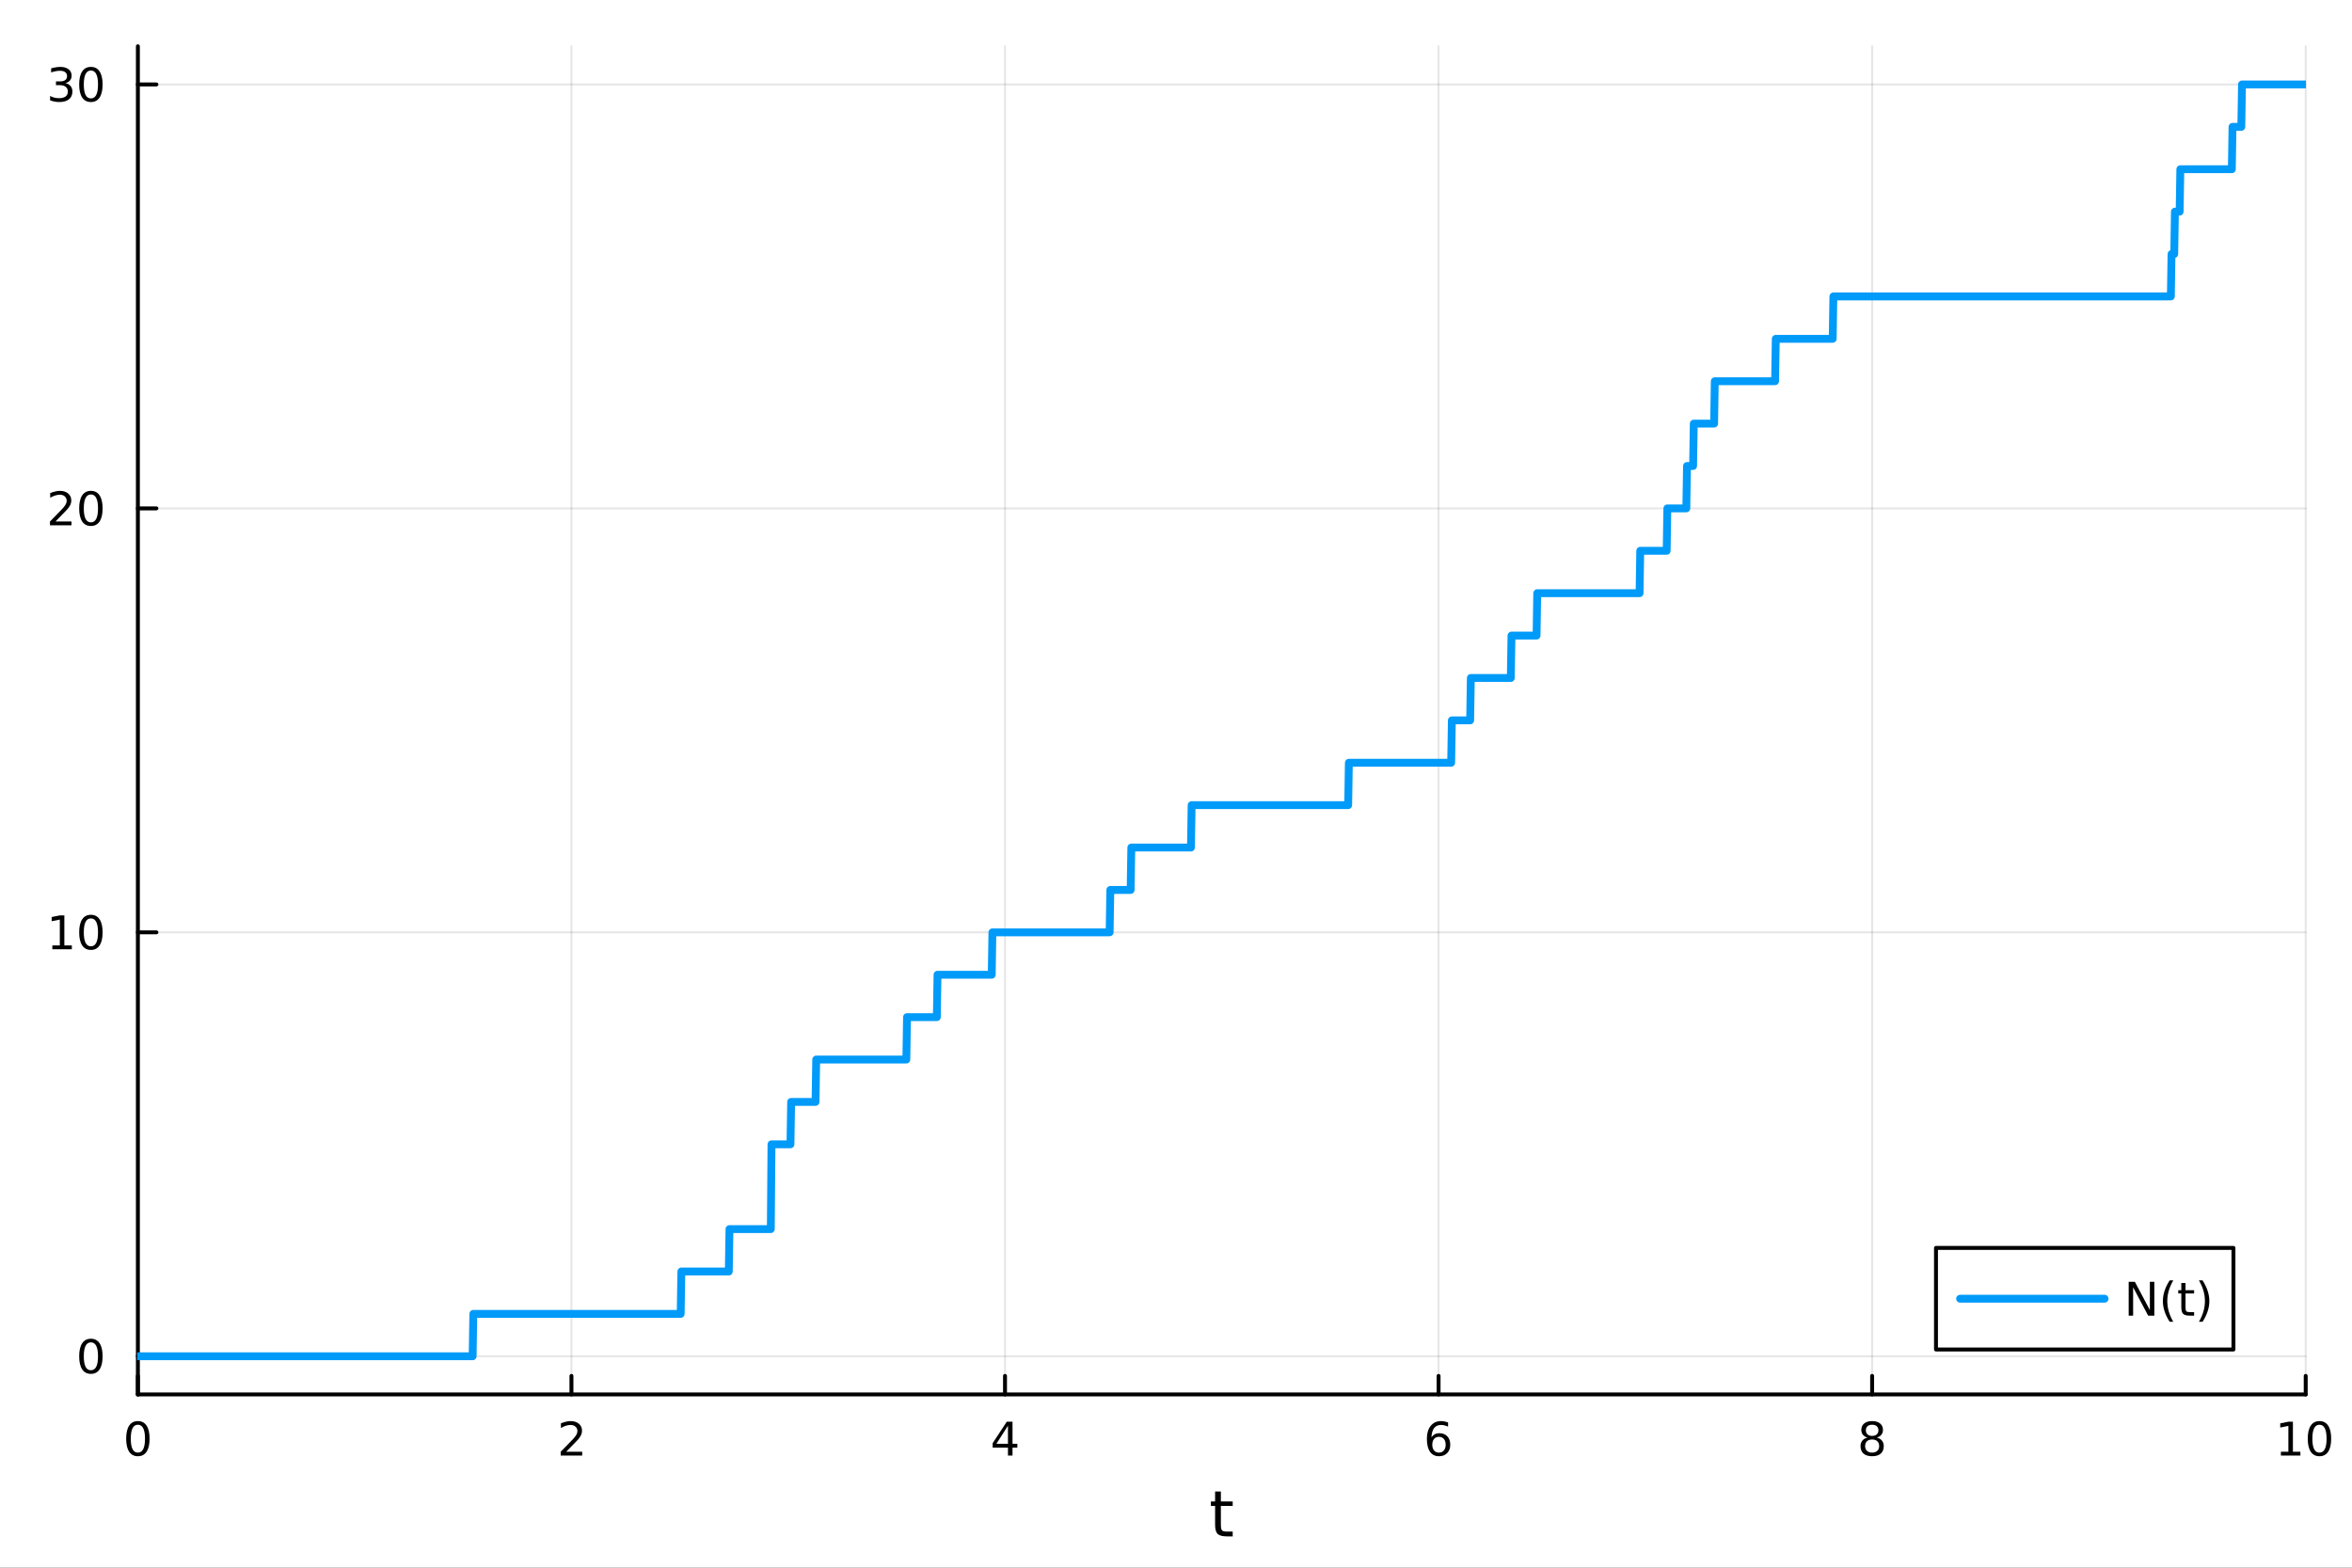 <?xml version="1.0" encoding="utf-8"?>
<svg xmlns="http://www.w3.org/2000/svg" xmlns:xlink="http://www.w3.org/1999/xlink" width="600" height="400" viewBox="0 0 2400 1600">
<rect x="0" y="0" width="2400" height="1600" fill="#333333" stroke="none"/>
<defs>
  <clipPath id="clip810">
    <rect x="0" y="0" width="2400" height="1600"/>
  </clipPath>
</defs>
<path clip-path="url(#clip810)" d="M0 1600 L2400 1600 L2400 0 L0 0  Z" fill="#ffffff" fill-rule="evenodd" fill-opacity="1"/>
<defs>
  <clipPath id="clip811">
    <rect x="480" y="0" width="1681" height="1600"/>
  </clipPath>
</defs>
<path clip-path="url(#clip810)" d="M140.696 1423.18 L2352.76 1423.18 L2352.76 47.244 L140.696 47.244  Z" fill="#ffffff" fill-rule="evenodd" fill-opacity="1"/>
<defs>
  <clipPath id="clip812">
    <rect x="140" y="47" width="2213" height="1377"/>
  </clipPath>
</defs>
<polyline clip-path="url(#clip812)" style="stroke:#000000; stroke-linecap:round; stroke-linejoin:round; stroke-width:2; stroke-opacity:0.1; fill:none" points="140.696,1423.18 140.696,47.244 "/>
<polyline clip-path="url(#clip812)" style="stroke:#000000; stroke-linecap:round; stroke-linejoin:round; stroke-width:2; stroke-opacity:0.1; fill:none" points="583.108,1423.18 583.108,47.244 "/>
<polyline clip-path="url(#clip812)" style="stroke:#000000; stroke-linecap:round; stroke-linejoin:round; stroke-width:2; stroke-opacity:0.1; fill:none" points="1025.52,1423.18 1025.52,47.244 "/>
<polyline clip-path="url(#clip812)" style="stroke:#000000; stroke-linecap:round; stroke-linejoin:round; stroke-width:2; stroke-opacity:0.1; fill:none" points="1467.93,1423.18 1467.93,47.244 "/>
<polyline clip-path="url(#clip812)" style="stroke:#000000; stroke-linecap:round; stroke-linejoin:round; stroke-width:2; stroke-opacity:0.1; fill:none" points="1910.34,1423.18 1910.34,47.244 "/>
<polyline clip-path="url(#clip812)" style="stroke:#000000; stroke-linecap:round; stroke-linejoin:round; stroke-width:2; stroke-opacity:0.1; fill:none" points="2352.76,1423.18 2352.76,47.244 "/>
<polyline clip-path="url(#clip810)" style="stroke:#000000; stroke-linecap:round; stroke-linejoin:round; stroke-width:4; stroke-opacity:1; fill:none" points="140.696,1423.18 2352.76,1423.18 "/>
<polyline clip-path="url(#clip810)" style="stroke:#000000; stroke-linecap:round; stroke-linejoin:round; stroke-width:4; stroke-opacity:1; fill:none" points="140.696,1423.18 140.696,1404.28 "/>
<polyline clip-path="url(#clip810)" style="stroke:#000000; stroke-linecap:round; stroke-linejoin:round; stroke-width:4; stroke-opacity:1; fill:none" points="583.108,1423.18 583.108,1404.28 "/>
<polyline clip-path="url(#clip810)" style="stroke:#000000; stroke-linecap:round; stroke-linejoin:round; stroke-width:4; stroke-opacity:1; fill:none" points="1025.52,1423.18 1025.52,1404.28 "/>
<polyline clip-path="url(#clip810)" style="stroke:#000000; stroke-linecap:round; stroke-linejoin:round; stroke-width:4; stroke-opacity:1; fill:none" points="1467.93,1423.18 1467.93,1404.28 "/>
<polyline clip-path="url(#clip810)" style="stroke:#000000; stroke-linecap:round; stroke-linejoin:round; stroke-width:4; stroke-opacity:1; fill:none" points="1910.34,1423.18 1910.34,1404.28 "/>
<polyline clip-path="url(#clip810)" style="stroke:#000000; stroke-linecap:round; stroke-linejoin:round; stroke-width:4; stroke-opacity:1; fill:none" points="2352.76,1423.18 2352.76,1404.28 "/>
<path clip-path="url(#clip810)" d="M140.696 1454.1 Q137.084 1454.1 135.256 1457.66 Q133.45 1461.2 133.45 1468.33 Q133.45 1475.44 135.256 1479.01 Q137.084 1482.55 140.696 1482.55 Q144.33 1482.55 146.135 1479.01 Q147.964 1475.44 147.964 1468.33 Q147.964 1461.2 146.135 1457.66 Q144.33 1454.1 140.696 1454.1 M140.696 1450.39 Q146.506 1450.39 149.561 1455 Q152.64 1459.58 152.64 1468.33 Q152.64 1477.06 149.561 1481.67 Q146.506 1486.25 140.696 1486.25 Q134.885 1486.25 131.807 1481.67 Q128.751 1477.06 128.751 1468.33 Q128.751 1459.58 131.807 1455 Q134.885 1450.39 140.696 1450.39 Z" fill="#000000" fill-rule="nonzero" fill-opacity="1" /><path clip-path="url(#clip810)" d="M577.76 1481.64 L594.08 1481.64 L594.08 1485.58 L572.135 1485.58 L572.135 1481.64 Q574.797 1478.89 579.381 1474.26 Q583.987 1469.61 585.168 1468.27 Q587.413 1465.74 588.293 1464.01 Q589.196 1462.25 589.196 1460.56 Q589.196 1457.8 587.251 1456.07 Q585.33 1454.33 582.228 1454.33 Q580.029 1454.33 577.575 1455.09 Q575.145 1455.86 572.367 1457.41 L572.367 1452.69 Q575.191 1451.55 577.645 1450.97 Q580.098 1450.39 582.135 1450.39 Q587.506 1450.39 590.7 1453.08 Q593.895 1455.77 593.895 1460.26 Q593.895 1462.39 593.084 1464.31 Q592.297 1466.2 590.191 1468.8 Q589.612 1469.47 586.51 1472.69 Q583.409 1475.88 577.76 1481.64 Z" fill="#000000" fill-rule="nonzero" fill-opacity="1" /><path clip-path="url(#clip810)" d="M1028.53 1455.09 L1016.72 1473.54 L1028.53 1473.54 L1028.53 1455.09 M1027.3 1451.02 L1033.18 1451.02 L1033.18 1473.54 L1038.11 1473.54 L1038.11 1477.43 L1033.18 1477.43 L1033.18 1485.58 L1028.53 1485.58 L1028.53 1477.43 L1012.93 1477.43 L1012.93 1472.92 L1027.3 1451.02 Z" fill="#000000" fill-rule="nonzero" fill-opacity="1" /><path clip-path="url(#clip810)" d="M1468.34 1466.44 Q1465.19 1466.44 1463.34 1468.59 Q1461.51 1470.74 1461.51 1474.49 Q1461.51 1478.22 1463.34 1480.39 Q1465.19 1482.55 1468.34 1482.55 Q1471.48 1482.55 1473.31 1480.39 Q1475.17 1478.22 1475.17 1474.49 Q1475.17 1470.74 1473.31 1468.59 Q1471.48 1466.44 1468.34 1466.44 M1477.62 1451.78 L1477.62 1456.04 Q1475.86 1455.21 1474.05 1454.77 Q1472.27 1454.33 1470.51 1454.33 Q1465.88 1454.33 1463.43 1457.45 Q1461 1460.58 1460.65 1466.9 Q1462.02 1464.89 1464.08 1463.82 Q1466.14 1462.73 1468.61 1462.73 Q1473.82 1462.73 1476.83 1465.9 Q1479.86 1469.05 1479.86 1474.49 Q1479.86 1479.82 1476.72 1483.03 Q1473.57 1486.25 1468.34 1486.25 Q1462.34 1486.25 1459.17 1481.67 Q1456 1477.06 1456 1468.33 Q1456 1460.14 1459.89 1455.28 Q1463.78 1450.39 1470.33 1450.39 Q1472.09 1450.39 1473.87 1450.74 Q1475.67 1451.09 1477.62 1451.78 Z" fill="#000000" fill-rule="nonzero" fill-opacity="1" /><path clip-path="url(#clip810)" d="M1910.34 1469.17 Q1907.01 1469.17 1905.09 1470.95 Q1903.19 1472.73 1903.19 1475.86 Q1903.19 1478.98 1905.09 1480.77 Q1907.01 1482.55 1910.34 1482.55 Q1913.68 1482.55 1915.6 1480.77 Q1917.52 1478.96 1917.52 1475.86 Q1917.52 1472.73 1915.6 1470.95 Q1913.7 1469.17 1910.34 1469.17 M1905.67 1467.18 Q1902.66 1466.44 1900.97 1464.38 Q1899.3 1462.32 1899.3 1459.35 Q1899.3 1455.21 1902.24 1452.8 Q1905.2 1450.39 1910.34 1450.39 Q1915.51 1450.39 1918.45 1452.8 Q1921.39 1455.21 1921.39 1459.35 Q1921.39 1462.32 1919.7 1464.38 Q1918.03 1466.44 1915.04 1467.18 Q1918.42 1467.96 1920.3 1470.26 Q1922.2 1472.55 1922.2 1475.86 Q1922.2 1480.88 1919.12 1483.57 Q1916.06 1486.25 1910.34 1486.25 Q1904.63 1486.25 1901.55 1483.57 Q1898.49 1480.88 1898.49 1475.86 Q1898.49 1472.55 1900.39 1470.26 Q1902.29 1467.96 1905.67 1467.18 M1903.95 1459.79 Q1903.95 1462.48 1905.62 1463.98 Q1907.31 1465.49 1910.34 1465.49 Q1913.35 1465.49 1915.04 1463.98 Q1916.76 1462.48 1916.76 1459.79 Q1916.76 1457.11 1915.04 1455.6 Q1913.35 1454.1 1910.34 1454.1 Q1907.31 1454.1 1905.62 1455.6 Q1903.95 1457.11 1903.95 1459.79 Z" fill="#000000" fill-rule="nonzero" fill-opacity="1" /><path clip-path="url(#clip810)" d="M2327.44 1481.64 L2335.08 1481.64 L2335.08 1455.28 L2326.77 1456.95 L2326.77 1452.69 L2335.04 1451.02 L2339.71 1451.02 L2339.71 1481.64 L2347.35 1481.64 L2347.35 1485.58 L2327.44 1485.58 L2327.44 1481.64 Z" fill="#000000" fill-rule="nonzero" fill-opacity="1" /><path clip-path="url(#clip810)" d="M2366.8 1454.1 Q2363.18 1454.1 2361.36 1457.66 Q2359.55 1461.2 2359.55 1468.33 Q2359.55 1475.44 2361.36 1479.01 Q2363.18 1482.55 2366.8 1482.55 Q2370.43 1482.55 2372.23 1479.01 Q2374.06 1475.44 2374.06 1468.33 Q2374.06 1461.2 2372.23 1457.66 Q2370.43 1454.1 2366.8 1454.1 M2366.8 1450.39 Q2372.61 1450.39 2375.66 1455 Q2378.74 1459.58 2378.74 1468.33 Q2378.74 1477.06 2375.66 1481.67 Q2372.61 1486.25 2366.8 1486.25 Q2360.99 1486.25 2357.91 1481.67 Q2354.85 1477.06 2354.85 1468.33 Q2354.85 1459.58 2357.91 1455 Q2360.99 1450.39 2366.8 1450.39 Z" fill="#000000" fill-rule="nonzero" fill-opacity="1" /><path clip-path="url(#clip810)" d="M1245.79 1522.27 L1245.79 1532.4 L1257.85 1532.4 L1257.85 1536.95 L1245.79 1536.95 L1245.79 1556.3 Q1245.79 1560.66 1246.96 1561.9 Q1248.17 1563.14 1251.83 1563.14 L1257.85 1563.14 L1257.85 1568.04 L1251.83 1568.04 Q1245.05 1568.04 1242.48 1565.53 Q1239.9 1562.98 1239.9 1556.3 L1239.9 1536.95 L1235.6 1536.95 L1235.6 1532.4 L1239.9 1532.4 L1239.9 1522.27 L1245.79 1522.27 Z" fill="#000000" fill-rule="nonzero" fill-opacity="1" /><polyline clip-path="url(#clip812)" style="stroke:#000000; stroke-linecap:round; stroke-linejoin:round; stroke-width:2; stroke-opacity:0.1; fill:none" points="140.696,1384.24 2352.76,1384.24 "/>
<polyline clip-path="url(#clip812)" style="stroke:#000000; stroke-linecap:round; stroke-linejoin:round; stroke-width:2; stroke-opacity:0.1; fill:none" points="140.696,951.554 2352.76,951.554 "/>
<polyline clip-path="url(#clip812)" style="stroke:#000000; stroke-linecap:round; stroke-linejoin:round; stroke-width:2; stroke-opacity:0.1; fill:none" points="140.696,518.87 2352.76,518.87 "/>
<polyline clip-path="url(#clip812)" style="stroke:#000000; stroke-linecap:round; stroke-linejoin:round; stroke-width:2; stroke-opacity:0.1; fill:none" points="140.696,86.186 2352.76,86.186 "/>
<polyline clip-path="url(#clip810)" style="stroke:#000000; stroke-linecap:round; stroke-linejoin:round; stroke-width:4; stroke-opacity:1; fill:none" points="140.696,1423.18 140.696,47.244 "/>
<polyline clip-path="url(#clip810)" style="stroke:#000000; stroke-linecap:round; stroke-linejoin:round; stroke-width:4; stroke-opacity:1; fill:none" points="140.696,1384.24 159.593,1384.24 "/>
<polyline clip-path="url(#clip810)" style="stroke:#000000; stroke-linecap:round; stroke-linejoin:round; stroke-width:4; stroke-opacity:1; fill:none" points="140.696,951.554 159.593,951.554 "/>
<polyline clip-path="url(#clip810)" style="stroke:#000000; stroke-linecap:round; stroke-linejoin:round; stroke-width:4; stroke-opacity:1; fill:none" points="140.696,518.87 159.593,518.87 "/>
<polyline clip-path="url(#clip810)" style="stroke:#000000; stroke-linecap:round; stroke-linejoin:round; stroke-width:4; stroke-opacity:1; fill:none" points="140.696,86.186 159.593,86.186 "/>
<path clip-path="url(#clip810)" d="M92.751 1370.04 Q89.14 1370.04 87.311 1373.6 Q85.506 1377.14 85.506 1384.27 Q85.506 1391.38 87.311 1394.94 Q89.14 1398.49 92.751 1398.49 Q96.385 1398.49 98.191 1394.94 Q100.02 1391.38 100.02 1384.27 Q100.02 1377.14 98.191 1373.6 Q96.385 1370.04 92.751 1370.04 M92.751 1366.33 Q98.561 1366.33 101.617 1370.94 Q104.696 1375.52 104.696 1384.27 Q104.696 1393 101.617 1397.61 Q98.561 1402.19 92.751 1402.19 Q86.941 1402.19 83.862 1397.61 Q80.807 1393 80.807 1384.27 Q80.807 1375.52 83.862 1370.94 Q86.941 1366.33 92.751 1366.33 Z" fill="#000000" fill-rule="nonzero" fill-opacity="1" /><path clip-path="url(#clip810)" d="M53.4 964.899 L61.038 964.899 L61.038 938.533 L52.728 940.2 L52.728 935.941 L60.992 934.274 L65.668 934.274 L65.668 964.899 L73.307 964.899 L73.307 968.834 L53.4 968.834 L53.4 964.899 Z" fill="#000000" fill-rule="nonzero" fill-opacity="1" /><path clip-path="url(#clip810)" d="M92.751 937.353 Q89.14 937.353 87.311 940.918 Q85.506 944.459 85.506 951.589 Q85.506 958.695 87.311 962.26 Q89.14 965.802 92.751 965.802 Q96.385 965.802 98.191 962.26 Q100.02 958.695 100.02 951.589 Q100.02 944.459 98.191 940.918 Q96.385 937.353 92.751 937.353 M92.751 933.649 Q98.561 933.649 101.617 938.256 Q104.696 942.839 104.696 951.589 Q104.696 960.316 101.617 964.922 Q98.561 969.505 92.751 969.505 Q86.941 969.505 83.862 964.922 Q80.807 960.316 80.807 951.589 Q80.807 942.839 83.862 938.256 Q86.941 933.649 92.751 933.649 Z" fill="#000000" fill-rule="nonzero" fill-opacity="1" /><path clip-path="url(#clip810)" d="M56.617 532.215 L72.936 532.215 L72.936 536.15 L50.992 536.15 L50.992 532.215 Q53.654 529.46 58.237 524.83 Q62.844 520.178 64.025 518.835 Q66.27 516.312 67.149 514.576 Q68.052 512.817 68.052 511.127 Q68.052 508.372 66.108 506.636 Q64.186 504.9 61.085 504.9 Q58.886 504.9 56.432 505.664 Q54.001 506.428 51.224 507.979 L51.224 503.257 Q54.048 502.122 56.501 501.544 Q58.955 500.965 60.992 500.965 Q66.362 500.965 69.557 503.65 Q72.751 506.335 72.751 510.826 Q72.751 512.956 71.941 514.877 Q71.154 516.775 69.048 519.368 Q68.469 520.039 65.367 523.256 Q62.265 526.451 56.617 532.215 Z" fill="#000000" fill-rule="nonzero" fill-opacity="1" /><path clip-path="url(#clip810)" d="M92.751 504.669 Q89.14 504.669 87.311 508.233 Q85.506 511.775 85.506 518.905 Q85.506 526.011 87.311 529.576 Q89.14 533.117 92.751 533.117 Q96.385 533.117 98.191 529.576 Q100.02 526.011 100.02 518.905 Q100.02 511.775 98.191 508.233 Q96.385 504.669 92.751 504.669 M92.751 500.965 Q98.561 500.965 101.617 505.571 Q104.696 510.155 104.696 518.905 Q104.696 527.631 101.617 532.238 Q98.561 536.821 92.751 536.821 Q86.941 536.821 83.862 532.238 Q80.807 527.631 80.807 518.905 Q80.807 510.155 83.862 505.571 Q86.941 500.965 92.751 500.965 Z" fill="#000000" fill-rule="nonzero" fill-opacity="1" /><path clip-path="url(#clip810)" d="M66.756 84.832 Q70.112 85.549 71.987 87.818 Q73.885 90.086 73.885 93.419 Q73.885 98.535 70.367 101.336 Q66.849 104.137 60.367 104.137 Q58.191 104.137 55.876 103.697 Q53.585 103.28 51.131 102.424 L51.131 97.91 Q53.075 99.044 55.39 99.623 Q57.705 100.202 60.228 100.202 Q64.626 100.202 66.918 98.466 Q69.233 96.73 69.233 93.419 Q69.233 90.364 67.08 88.651 Q64.95 86.915 61.131 86.915 L57.103 86.915 L57.103 83.072 L61.316 83.072 Q64.765 83.072 66.594 81.707 Q68.423 80.318 68.423 77.725 Q68.423 75.063 66.525 73.651 Q64.65 72.216 61.131 72.216 Q59.21 72.216 57.011 72.632 Q54.812 73.049 52.173 73.929 L52.173 69.762 Q54.835 69.021 57.15 68.651 Q59.487 68.281 61.548 68.281 Q66.872 68.281 69.974 70.711 Q73.075 73.119 73.075 77.239 Q73.075 80.109 71.432 82.1 Q69.788 84.068 66.756 84.832 Z" fill="#000000" fill-rule="nonzero" fill-opacity="1" /><path clip-path="url(#clip810)" d="M92.751 71.984 Q89.14 71.984 87.311 75.549 Q85.506 79.091 85.506 86.22 Q85.506 93.327 87.311 96.892 Q89.14 100.433 92.751 100.433 Q96.385 100.433 98.191 96.892 Q100.02 93.327 100.02 86.22 Q100.02 79.091 98.191 75.549 Q96.385 71.984 92.751 71.984 M92.751 68.281 Q98.561 68.281 101.617 72.887 Q104.696 77.47 104.696 86.22 Q104.696 94.947 101.617 99.554 Q98.561 104.137 92.751 104.137 Q86.941 104.137 83.862 99.554 Q80.807 94.947 80.807 86.22 Q80.807 77.47 83.862 72.887 Q86.941 68.281 92.751 68.281 Z" fill="#000000" fill-rule="nonzero" fill-opacity="1" /><polyline clip-path="url(#clip812)" style="stroke:#009af9; stroke-linecap:round; stroke-linejoin:round; stroke-width:8; stroke-opacity:1; fill:none" points="140.696,1384.24 141.387,1384.24 142.079,1384.24 142.77,1384.24 143.461,1384.24 144.153,1384.24 144.844,1384.24 145.536,1384.24 146.227,1384.24 146.919,1384.24 147.61,1384.24 148.302,1384.24 148.993,1384.24 149.685,1384.24 150.376,1384.24 151.068,1384.24 151.759,1384.24 152.451,1384.24 153.142,1384.24 153.834,1384.24 154.525,1384.24 155.217,1384.24 155.908,1384.24 156.6,1384.24 157.291,1384.24 157.983,1384.24 158.674,1384.24 159.366,1384.24 160.057,1384.24 160.749,1384.24 161.44,1384.24 162.132,1384.24 162.823,1384.24 163.515,1384.24 164.206,1384.24 164.898,1384.24 165.589,1384.24 166.28,1384.24 166.972,1384.24 167.663,1384.24 168.355,1384.24 169.046,1384.24 169.738,1384.24 170.429,1384.24 171.121,1384.24 171.812,1384.24 172.504,1384.24 173.195,1384.24 173.887,1384.24 174.578,1384.24 175.27,1384.24 175.961,1384.24 176.653,1384.24 177.344,1384.24 178.036,1384.24 178.727,1384.24 179.419,1384.24 180.11,1384.24 180.802,1384.24 181.493,1384.24 182.185,1384.24 182.876,1384.24 183.568,1384.24 184.259,1384.24 184.951,1384.24 185.642,1384.24 186.334,1384.24 187.025,1384.24 187.717,1384.24 188.408,1384.24 189.099,1384.24 189.791,1384.24 190.482,1384.24 191.174,1384.24 191.865,1384.24 192.557,1384.24 193.248,1384.24 193.94,1384.24 194.631,1384.24 195.323,1384.24 196.014,1384.24 196.706,1384.24 197.397,1384.24 198.089,1384.24 198.78,1384.24 199.472,1384.24 200.163,1384.24 200.855,1384.24 201.546,1384.24 202.238,1384.24 202.929,1384.24 203.621,1384.24 204.312,1384.24 205.004,1384.24 205.695,1384.24 206.387,1384.24 207.078,1384.24 207.77,1384.24 208.461,1384.24 209.153,1384.24 209.844,1384.24 210.536,1384.24 211.227,1384.24 211.918,1384.24 212.61,1384.24 213.301,1384.24 213.993,1384.24 214.684,1384.24 215.376,1384.24 216.067,1384.24 216.759,1384.24 217.45,1384.24 218.142,1384.24 218.833,1384.24 219.525,1384.24 220.216,1384.24 220.908,1384.24 221.599,1384.24 222.291,1384.24 222.982,1384.24 223.674,1384.24 224.365,1384.24 225.057,1384.24 225.748,1384.24 226.44,1384.24 227.131,1384.24 227.823,1384.24 228.514,1384.24 229.206,1384.24 229.897,1384.24 230.589,1384.24 231.28,1384.24 231.972,1384.24 232.663,1384.24 233.355,1384.24 234.046,1384.24 234.737,1384.24 235.429,1384.24 236.12,1384.24 236.812,1384.24 237.503,1384.24 238.195,1384.24 238.886,1384.24 239.578,1384.24 240.269,1384.24 240.961,1384.24 241.652,1384.24 242.344,1384.24 243.035,1384.24 243.727,1384.24 244.418,1384.24 245.11,1384.24 245.801,1384.24 246.493,1384.24 247.184,1384.24 247.876,1384.24 248.567,1384.24 249.259,1384.24 249.95,1384.24 250.642,1384.24 251.333,1384.24 252.025,1384.24 252.716,1384.24 253.408,1384.24 254.099,1384.24 254.791,1384.24 255.482,1384.24 256.174,1384.24 256.865,1384.24 257.556,1384.24 258.248,1384.24 258.939,1384.24 259.631,1384.24 260.322,1384.24 261.014,1384.24 261.705,1384.24 262.397,1384.24 263.088,1384.24 263.78,1384.24 264.471,1384.24 265.163,1384.24 265.854,1384.24 266.546,1384.24 267.237,1384.24 267.929,1384.24 268.62,1384.24 269.312,1384.24 270.003,1384.24 270.695,1384.24 271.386,1384.24 272.078,1384.24 272.769,1384.24 273.461,1384.24 274.152,1384.24 274.844,1384.24 275.535,1384.24 276.227,1384.24 276.918,1384.24 277.61,1384.24 278.301,1384.24 278.993,1384.24 279.684,1384.24 280.376,1384.24 281.067,1384.24 281.758,1384.24 282.45,1384.24 283.141,1384.24 283.833,1384.24 284.524,1384.24 285.216,1384.24 285.907,1384.24 286.599,1384.24 287.29,1384.24 287.982,1384.24 288.673,1384.24 289.365,1384.24 290.056,1384.24 290.748,1384.24 291.439,1384.24 292.131,1384.24 292.822,1384.24 293.514,1384.24 294.205,1384.24 294.897,1384.24 295.588,1384.24 296.28,1384.24 296.971,1384.24 297.663,1384.24 298.354,1384.24 299.046,1384.24 299.737,1384.24 300.429,1384.24 301.12,1384.24 301.812,1384.24 302.503,1384.24 303.195,1384.24 303.886,1384.24 304.577,1384.24 305.269,1384.24 305.96,1384.24 306.652,1384.24 307.343,1384.24 308.035,1384.24 308.726,1384.24 309.418,1384.24 310.109,1384.24 310.801,1384.24 311.492,1384.24 312.184,1384.24 312.875,1384.24 313.567,1384.24 314.258,1384.24 314.95,1384.24 315.641,1384.24 316.333,1384.24 317.024,1384.24 317.716,1384.24 318.407,1384.24 319.099,1384.24 319.79,1384.24 320.482,1384.24 321.173,1384.24 321.865,1384.24 322.556,1384.24 323.248,1384.24 323.939,1384.24 324.631,1384.24 325.322,1384.24 326.014,1384.24 326.705,1384.24 327.396,1384.24 328.088,1384.24 328.779,1384.24 329.471,1384.24 330.162,1384.24 330.854,1384.24 331.545,1384.24 332.237,1384.24 332.928,1384.24 333.62,1384.24 334.311,1384.24 335.003,1384.24 335.694,1384.24 336.386,1384.24 337.077,1384.24 337.769,1384.24 338.46,1384.24 339.152,1384.24 339.843,1384.24 340.535,1384.24 341.226,1384.24 341.918,1384.24 342.609,1384.24 343.301,1384.24 343.992,1384.24 344.684,1384.24 345.375,1384.24 346.067,1384.24 346.758,1384.24 347.45,1384.24 348.141,1384.24 348.833,1384.24 349.524,1384.24 350.215,1384.24 350.907,1384.24 351.598,1384.24 352.29,1384.24 352.981,1384.24 353.673,1384.24 354.364,1384.24 355.056,1384.24 355.747,1384.24 356.439,1384.24 357.13,1384.24 357.822,1384.24 358.513,1384.24 359.205,1384.24 359.896,1384.24 360.588,1384.24 361.279,1384.24 361.971,1384.24 362.662,1384.24 363.354,1384.24 364.045,1384.24 364.737,1384.24 365.428,1384.24 366.12,1384.24 366.811,1384.24 367.503,1384.24 368.194,1384.24 368.886,1384.24 369.577,1384.24 370.269,1384.24 370.96,1384.24 371.652,1384.24 372.343,1384.24 373.034,1384.24 373.726,1384.24 374.417,1384.24 375.109,1384.24 375.8,1384.24 376.492,1384.24 377.183,1384.24 377.875,1384.24 378.566,1384.24 379.258,1384.24 379.949,1384.24 380.641,1384.24 381.332,1384.24 382.024,1384.24 382.715,1384.24 383.407,1384.24 384.098,1384.24 384.79,1384.24 385.481,1384.24 386.173,1384.24 386.864,1384.24 387.556,1384.24 388.247,1384.24 388.939,1384.24 389.63,1384.24 390.322,1384.24 391.013,1384.24 391.705,1384.24 392.396,1384.24 393.088,1384.24 393.779,1384.24 394.471,1384.24 395.162,1384.24 395.853,1384.24 396.545,1384.24 397.236,1384.24 397.928,1384.24 398.619,1384.24 399.311,1384.24 400.002,1384.24 400.694,1384.24 401.385,1384.24 402.077,1384.24 402.768,1384.24 403.46,1384.24 404.151,1384.24 404.843,1384.24 405.534,1384.24 406.226,1384.24 406.917,1384.24 407.609,1384.24 408.3,1384.24 408.992,1384.24 409.683,1384.24 410.375,1384.24 411.066,1384.24 411.758,1384.24 412.449,1384.24 413.141,1384.24 413.832,1384.24 414.524,1384.24 415.215,1384.24 415.907,1384.24 416.598,1384.24 417.29,1384.24 417.981,1384.24 418.672,1384.24 419.364,1384.24 420.055,1384.24 420.747,1384.24 421.438,1384.24 422.13,1384.24 422.821,1384.24 423.513,1384.24 424.204,1384.24 424.896,1384.24 425.587,1384.24 426.279,1384.24 426.97,1384.24 427.662,1384.24 428.353,1384.24 429.045,1384.24 429.736,1384.24 430.428,1384.24 431.119,1384.24 431.811,1384.24 432.502,1384.24 433.194,1384.24 433.885,1384.24 434.577,1384.24 435.268,1384.24 435.96,1384.24 436.651,1384.24 437.343,1384.24 438.034,1384.24 438.726,1384.24 439.417,1384.24 440.109,1384.24 440.8,1384.24 441.491,1384.24 442.183,1384.24 442.874,1384.24 443.566,1384.24 444.257,1384.24 444.949,1384.24 445.64,1384.24 446.332,1384.24 447.023,1384.24 447.715,1384.24 448.406,1384.24 449.098,1384.24 449.789,1384.24 450.481,1384.24 451.172,1384.24 451.864,1384.24 452.555,1384.24 453.247,1384.24 453.938,1384.24 454.63,1384.24 455.321,1384.24 456.013,1384.24 456.704,1384.24 457.396,1384.24 458.087,1384.24 458.779,1384.24 459.47,1384.24 460.162,1384.24 460.853,1384.24 461.545,1384.24 462.236,1384.24 462.928,1384.24 463.619,1384.24 464.31,1384.24 465.002,1384.24 465.693,1384.24 466.385,1384.24 467.076,1384.24 467.768,1384.24 468.459,1384.24 469.151,1384.24 469.842,1384.24 470.534,1384.24 471.225,1384.24 471.917,1384.24 472.608,1384.24 473.3,1384.24 473.991,1384.24 474.683,1384.24 475.374,1384.24 476.066,1384.24 476.757,1384.24 477.449,1384.24 478.14,1384.24 478.832,1384.24 479.523,1384.24 480.215,1384.24 480.906,1384.24 481.598,1384.24 482.289,1384.24 482.981,1340.97 483.672,1340.97 484.364,1340.97 485.055,1340.97 485.747,1340.97 486.438,1340.97 487.13,1340.97 487.821,1340.97 488.512,1340.97 489.204,1340.97 489.895,1340.97 490.587,1340.97 491.278,1340.97 491.97,1340.97 492.661,1340.97 493.353,1340.97 494.044,1340.97 494.736,1340.97 495.427,1340.97 496.119,1340.97 496.81,1340.97 497.502,1340.97 498.193,1340.97 498.885,1340.97 499.576,1340.97 500.268,1340.97 500.959,1340.97 501.651,1340.97 502.342,1340.97 503.034,1340.97 503.725,1340.97 504.417,1340.97 505.108,1340.97 505.8,1340.97 506.491,1340.97 507.183,1340.97 507.874,1340.97 508.566,1340.97 509.257,1340.97 509.949,1340.97 510.64,1340.97 511.331,1340.97 512.023,1340.97 512.714,1340.97 513.406,1340.97 514.097,1340.97 514.789,1340.97 515.48,1340.97 516.172,1340.97 516.863,1340.97 517.555,1340.97 518.246,1340.97 518.938,1340.97 519.629,1340.97 520.321,1340.97 521.012,1340.97 521.704,1340.97 522.395,1340.97 523.087,1340.97 523.778,1340.97 524.47,1340.97 525.161,1340.97 525.853,1340.97 526.544,1340.97 527.236,1340.97 527.927,1340.97 528.619,1340.97 529.31,1340.97 530.002,1340.97 530.693,1340.97 531.385,1340.97 532.076,1340.97 532.768,1340.97 533.459,1340.97 534.15,1340.97 534.842,1340.97 535.533,1340.97 536.225,1340.97 536.916,1340.97 537.608,1340.97 538.299,1340.97 538.991,1340.97 539.682,1340.97 540.374,1340.97 541.065,1340.97 541.757,1340.97 542.448,1340.97 543.14,1340.97 543.831,1340.97 544.523,1340.97 545.214,1340.97 545.906,1340.97 546.597,1340.97 547.289,1340.97 547.98,1340.97 548.672,1340.97 549.363,1340.97 550.055,1340.97 550.746,1340.97 551.438,1340.97 552.129,1340.97 552.821,1340.97 553.512,1340.97 554.204,1340.97 554.895,1340.97 555.587,1340.97 556.278,1340.97 556.969,1340.97 557.661,1340.97 558.352,1340.97 559.044,1340.97 559.735,1340.97 560.427,1340.97 561.118,1340.97 561.81,1340.97 562.501,1340.97 563.193,1340.97 563.884,1340.97 564.576,1340.97 565.267,1340.97 565.959,1340.97 566.65,1340.97 567.342,1340.97 568.033,1340.97 568.725,1340.97 569.416,1340.97 570.108,1340.97 570.799,1340.97 571.491,1340.97 572.182,1340.97 572.874,1340.97 573.565,1340.97 574.257,1340.97 574.948,1340.97 575.64,1340.97 576.331,1340.97 577.023,1340.97 577.714,1340.97 578.406,1340.97 579.097,1340.97 579.788,1340.97 580.48,1340.97 581.171,1340.97 581.863,1340.97 582.554,1340.97 583.246,1340.97 583.937,1340.97 584.629,1340.97 585.32,1340.97 586.012,1340.97 586.703,1340.97 587.395,1340.97 588.086,1340.97 588.778,1340.97 589.469,1340.97 590.161,1340.97 590.852,1340.97 591.544,1340.97 592.235,1340.97 592.927,1340.97 593.618,1340.97 594.31,1340.97 595.001,1340.97 595.693,1340.97 596.384,1340.97 597.076,1340.97 597.767,1340.97 598.459,1340.97 599.15,1340.97 599.842,1340.97 600.533,1340.97 601.225,1340.97 601.916,1340.97 602.607,1340.97 603.299,1340.97 603.99,1340.97 604.682,1340.97 605.373,1340.97 606.065,1340.97 606.756,1340.97 607.448,1340.97 608.139,1340.97 608.831,1340.97 609.522,1340.97 610.214,1340.97 610.905,1340.97 611.597,1340.97 612.288,1340.97 612.98,1340.97 613.671,1340.97 614.363,1340.97 615.054,1340.97 615.746,1340.97 616.437,1340.97 617.129,1340.97 617.82,1340.97 618.512,1340.97 619.203,1340.97 619.895,1340.97 620.586,1340.97 621.278,1340.97 621.969,1340.97 622.661,1340.97 623.352,1340.97 624.044,1340.97 624.735,1340.97 625.426,1340.97 626.118,1340.97 626.809,1340.97 627.501,1340.97 628.192,1340.97 628.884,1340.97 629.575,1340.97 630.267,1340.97 630.958,1340.97 631.65,1340.97 632.341,1340.97 633.033,1340.97 633.724,1340.97 634.416,1340.97 635.107,1340.97 635.799,1340.97 636.49,1340.97 637.182,1340.97 637.873,1340.97 638.565,1340.97 639.256,1340.97 639.948,1340.97 640.639,1340.97 641.331,1340.97 642.022,1340.97 642.714,1340.97 643.405,1340.97 644.097,1340.97 644.788,1340.97 645.48,1340.97 646.171,1340.97 646.863,1340.97 647.554,1340.97 648.245,1340.97 648.937,1340.97 649.628,1340.97 650.32,1340.97 651.011,1340.97 651.703,1340.97 652.394,1340.97 653.086,1340.97 653.777,1340.97 654.469,1340.97 655.16,1340.97 655.852,1340.97 656.543,1340.97 657.235,1340.97 657.926,1340.97 658.618,1340.97 659.309,1340.97 660.001,1340.97 660.692,1340.97 661.384,1340.97 662.075,1340.97 662.767,1340.97 663.458,1340.97 664.15,1340.97 664.841,1340.97 665.533,1340.97 666.224,1340.97 666.916,1340.97 667.607,1340.97 668.299,1340.97 668.99,1340.97 669.682,1340.97 670.373,1340.97 671.065,1340.97 671.756,1340.97 672.447,1340.97 673.139,1340.97 673.83,1340.97 674.522,1340.97 675.213,1340.97 675.905,1340.97 676.596,1340.97 677.288,1340.97 677.979,1340.97 678.671,1340.97 679.362,1340.97 680.054,1340.97 680.745,1340.97 681.437,1340.97 682.128,1340.97 682.82,1340.97 683.511,1340.97 684.203,1340.97 684.894,1340.97 685.586,1340.97 686.277,1340.97 686.969,1340.97 687.66,1340.97 688.352,1340.97 689.043,1340.97 689.735,1340.97 690.426,1340.97 691.118,1340.97 691.809,1340.97 692.501,1340.97 693.192,1340.97 693.884,1340.97 694.575,1340.97 695.266,1297.7 695.958,1297.7 696.649,1297.7 697.341,1297.7 698.032,1297.7 698.724,1297.7 699.415,1297.7 700.107,1297.7 700.798,1297.7 701.49,1297.7 702.181,1297.7 702.873,1297.7 703.564,1297.7 704.256,1297.7 704.947,1297.7 705.639,1297.7 706.33,1297.7 707.022,1297.7 707.713,1297.7 708.405,1297.7 709.096,1297.7 709.788,1297.7 710.479,1297.7 711.171,1297.7 711.862,1297.7 712.554,1297.7 713.245,1297.7 713.937,1297.7 714.628,1297.7 715.32,1297.7 716.011,1297.7 716.703,1297.7 717.394,1297.7 718.085,1297.7 718.777,1297.7 719.468,1297.7 720.16,1297.7 720.851,1297.7 721.543,1297.7 722.234,1297.7 722.926,1297.7 723.617,1297.7 724.309,1297.7 725,1297.7 725.692,1297.7 726.383,1297.7 727.075,1297.7 727.766,1297.7 728.458,1297.7 729.149,1297.7 729.841,1297.7 730.532,1297.7 731.224,1297.7 731.915,1297.7 732.607,1297.7 733.298,1297.7 733.99,1297.7 734.681,1297.7 735.373,1297.7 736.064,1297.7 736.756,1297.7 737.447,1297.7 738.139,1297.7 738.83,1297.7 739.522,1297.7 740.213,1297.7 740.904,1297.7 741.596,1297.7 742.287,1297.7 742.979,1297.7 743.67,1297.7 744.362,1254.43 745.053,1254.43 745.745,1254.43 746.436,1254.43 747.128,1254.43 747.819,1254.43 748.511,1254.43 749.202,1254.43 749.894,1254.43 750.585,1254.43 751.277,1254.43 751.968,1254.43 752.66,1254.43 753.351,1254.43 754.043,1254.43 754.734,1254.43 755.426,1254.43 756.117,1254.43 756.809,1254.43 757.5,1254.43 758.192,1254.43 758.883,1254.43 759.575,1254.43 760.266,1254.43 760.958,1254.43 761.649,1254.43 762.341,1254.43 763.032,1254.43 763.723,1254.43 764.415,1254.43 765.106,1254.43 765.798,1254.43 766.489,1254.43 767.181,1254.43 767.872,1254.43 768.564,1254.43 769.255,1254.43 769.947,1254.43 770.638,1254.43 771.33,1254.43 772.021,1254.43 772.713,1254.43 773.404,1254.43 774.096,1254.43 774.787,1254.43 775.479,1254.43 776.17,1254.43 776.862,1254.43 777.553,1254.43 778.245,1254.43 778.936,1254.43 779.628,1254.43 780.319,1254.43 781.011,1254.43 781.702,1254.43 782.394,1254.43 783.085,1254.43 783.777,1254.43 784.468,1254.43 785.16,1254.43 785.851,1254.43 786.542,1254.43 787.234,1167.9 787.925,1167.9 788.617,1167.9 789.308,1167.9 790,1167.9 790.691,1167.9 791.383,1167.9 792.074,1167.9 792.766,1167.9 793.457,1167.9 794.149,1167.9 794.84,1167.9 795.532,1167.9 796.223,1167.9 796.915,1167.9 797.606,1167.9 798.298,1167.9 798.989,1167.9 799.681,1167.9 800.372,1167.9 801.064,1167.9 801.755,1167.9 802.447,1167.9 803.138,1167.9 803.83,1167.9 804.521,1167.9 805.213,1167.9 805.904,1167.9 806.596,1167.9 807.287,1124.63 807.979,1124.63 808.67,1124.63 809.361,1124.63 810.053,1124.63 810.744,1124.63 811.436,1124.63 812.127,1124.63 812.819,1124.63 813.51,1124.63 814.202,1124.63 814.893,1124.63 815.585,1124.63 816.276,1124.63 816.968,1124.63 817.659,1124.63 818.351,1124.63 819.042,1124.63 819.734,1124.63 820.425,1124.63 821.117,1124.63 821.808,1124.63 822.5,1124.63 823.191,1124.63 823.883,1124.63 824.574,1124.63 825.266,1124.63 825.957,1124.63 826.649,1124.63 827.34,1124.63 828.032,1124.63 828.723,1124.63 829.415,1124.63 830.106,1124.63 830.798,1124.63 831.489,1124.63 832.18,1124.63 832.872,1081.36 833.563,1081.36 834.255,1081.36 834.946,1081.36 835.638,1081.36 836.329,1081.36 837.021,1081.36 837.712,1081.36 838.404,1081.36 839.095,1081.36 839.787,1081.36 840.478,1081.36 841.17,1081.36 841.861,1081.36 842.553,1081.36 843.244,1081.36 843.936,1081.36 844.627,1081.36 845.319,1081.36 846.01,1081.36 846.702,1081.36 847.393,1081.36 848.085,1081.36 848.776,1081.36 849.468,1081.36 850.159,1081.36 850.851,1081.36 851.542,1081.36 852.234,1081.36 852.925,1081.36 853.617,1081.36 854.308,1081.36 854.999,1081.36 855.691,1081.36 856.382,1081.36 857.074,1081.36 857.765,1081.36 858.457,1081.36 859.148,1081.36 859.84,1081.36 860.531,1081.36 861.223,1081.36 861.914,1081.36 862.606,1081.36 863.297,1081.36 863.989,1081.36 864.68,1081.36 865.372,1081.36 866.063,1081.36 866.755,1081.36 867.446,1081.36 868.138,1081.36 868.829,1081.36 869.521,1081.36 870.212,1081.36 870.904,1081.36 871.595,1081.36 872.287,1081.36 872.978,1081.36 873.67,1081.36 874.361,1081.36 875.053,1081.36 875.744,1081.36 876.436,1081.36 877.127,1081.36 877.819,1081.36 878.51,1081.36 879.201,1081.36 879.893,1081.36 880.584,1081.36 881.276,1081.36 881.967,1081.36 882.659,1081.36 883.35,1081.36 884.042,1081.36 884.733,1081.36 885.425,1081.36 886.116,1081.36 886.808,1081.36 887.499,1081.36 888.191,1081.36 888.882,1081.36 889.574,1081.36 890.265,1081.36 890.957,1081.36 891.648,1081.36 892.34,1081.36 893.031,1081.36 893.723,1081.36 894.414,1081.36 895.106,1081.36 895.797,1081.36 896.489,1081.36 897.18,1081.36 897.872,1081.36 898.563,1081.36 899.255,1081.36 899.946,1081.36 900.638,1081.36 901.329,1081.36 902.02,1081.36 902.712,1081.36 903.403,1081.36 904.095,1081.36 904.786,1081.36 905.478,1081.36 906.169,1081.36 906.861,1081.36 907.552,1081.36 908.244,1081.36 908.935,1081.36 909.627,1081.36 910.318,1081.36 911.01,1081.36 911.701,1081.36 912.393,1081.36 913.084,1081.36 913.776,1081.36 914.467,1081.36 915.159,1081.36 915.85,1081.36 916.542,1081.36 917.233,1081.36 917.925,1081.36 918.616,1081.36 919.308,1081.36 919.999,1081.36 920.691,1081.36 921.382,1081.36 922.074,1081.36 922.765,1081.36 923.457,1081.36 924.148,1081.36 924.839,1081.36 925.531,1038.09 926.222,1038.09 926.914,1038.09 927.605,1038.09 928.297,1038.09 928.988,1038.09 929.68,1038.09 930.371,1038.09 931.063,1038.09 931.754,1038.09 932.446,1038.09 933.137,1038.09 933.829,1038.09 934.52,1038.09 935.212,1038.09 935.903,1038.09 936.595,1038.09 937.286,1038.09 937.978,1038.09 938.669,1038.09 939.361,1038.09 940.052,1038.09 940.744,1038.09 941.435,1038.09 942.127,1038.09 942.818,1038.09 943.51,1038.09 944.201,1038.09 944.893,1038.09 945.584,1038.09 946.276,1038.09 946.967,1038.09 947.658,1038.09 948.35,1038.09 949.041,1038.09 949.733,1038.09 950.424,1038.09 951.116,1038.09 951.807,1038.09 952.499,1038.09 953.19,1038.09 953.882,1038.09 954.573,1038.09 955.265,1038.09 955.956,1038.09 956.648,994.822 957.339,994.822 958.031,994.822 958.722,994.822 959.414,994.822 960.105,994.822 960.797,994.822 961.488,994.822 962.18,994.822 962.871,994.822 963.563,994.822 964.254,994.822 964.946,994.822 965.637,994.822 966.329,994.822 967.02,994.822 967.712,994.822 968.403,994.822 969.095,994.822 969.786,994.822 970.477,994.822 971.169,994.822 971.86,994.822 972.552,994.822 973.243,994.822 973.935,994.822 974.626,994.822 975.318,994.822 976.009,994.822 976.701,994.822 977.392,994.822 978.084,994.822 978.775,994.822 979.467,994.822 980.158,994.822 980.85,994.822 981.541,994.822 982.233,994.822 982.924,994.822 983.616,994.822 984.307,994.822 984.999,994.822 985.69,994.822 986.382,994.822 987.073,994.822 987.765,994.822 988.456,994.822 989.148,994.822 989.839,994.822 990.531,994.822 991.222,994.822 991.914,994.822 992.605,994.822 993.296,994.822 993.988,994.822 994.679,994.822 995.371,994.822 996.062,994.822 996.754,994.822 997.445,994.822 998.137,994.822 998.828,994.822 999.52,994.822 1000.21,994.822 1000.9,994.822 1001.59,994.822 1002.29,994.822 1002.98,994.822 1003.67,994.822 1004.36,994.822 1005.05,994.822 1005.74,994.822 1006.43,994.822 1007.13,994.822 1007.82,994.822 1008.51,994.822 1009.2,994.822 1009.89,994.822 1010.58,994.822 1011.28,994.822 1011.97,994.822 1012.66,951.554 1013.35,951.554 1014.04,951.554 1014.73,951.554 1015.42,951.554 1016.12,951.554 1016.81,951.554 1017.5,951.554 1018.19,951.554 1018.88,951.554 1019.57,951.554 1020.26,951.554 1020.96,951.554 1021.65,951.554 1022.34,951.554 1023.03,951.554 1023.72,951.554 1024.41,951.554 1025.1,951.554 1025.8,951.554 1026.49,951.554 1027.18,951.554 1027.87,951.554 1028.56,951.554 1029.25,951.554 1029.95,951.554 1030.64,951.554 1031.33,951.554 1032.02,951.554 1032.71,951.554 1033.4,951.554 1034.09,951.554 1034.79,951.554 1035.48,951.554 1036.17,951.554 1036.86,951.554 1037.55,951.554 1038.24,951.554 1038.93,951.554 1039.63,951.554 1040.32,951.554 1041.01,951.554 1041.7,951.554 1042.39,951.554 1043.08,951.554 1043.77,951.554 1044.47,951.554 1045.16,951.554 1045.85,951.554 1046.54,951.554 1047.23,951.554 1047.92,951.554 1048.62,951.554 1049.31,951.554 1050,951.554 1050.69,951.554 1051.38,951.554 1052.07,951.554 1052.76,951.554 1053.46,951.554 1054.15,951.554 1054.84,951.554 1055.53,951.554 1056.22,951.554 1056.91,951.554 1057.6,951.554 1058.3,951.554 1058.99,951.554 1059.68,951.554 1060.37,951.554 1061.06,951.554 1061.75,951.554 1062.44,951.554 1063.14,951.554 1063.83,951.554 1064.52,951.554 1065.21,951.554 1065.9,951.554 1066.59,951.554 1067.29,951.554 1067.98,951.554 1068.67,951.554 1069.36,951.554 1070.05,951.554 1070.74,951.554 1071.43,951.554 1072.13,951.554 1072.82,951.554 1073.51,951.554 1074.2,951.554 1074.89,951.554 1075.58,951.554 1076.27,951.554 1076.97,951.554 1077.66,951.554 1078.35,951.554 1079.04,951.554 1079.73,951.554 1080.42,951.554 1081.12,951.554 1081.81,951.554 1082.5,951.554 1083.19,951.554 1083.88,951.554 1084.57,951.554 1085.26,951.554 1085.96,951.554 1086.65,951.554 1087.34,951.554 1088.03,951.554 1088.72,951.554 1089.41,951.554 1090.1,951.554 1090.8,951.554 1091.49,951.554 1092.18,951.554 1092.87,951.554 1093.56,951.554 1094.25,951.554 1094.94,951.554 1095.64,951.554 1096.33,951.554 1097.02,951.554 1097.71,951.554 1098.4,951.554 1099.09,951.554 1099.79,951.554 1100.48,951.554 1101.17,951.554 1101.86,951.554 1102.55,951.554 1103.24,951.554 1103.93,951.554 1104.63,951.554 1105.32,951.554 1106.01,951.554 1106.7,951.554 1107.39,951.554 1108.08,951.554 1108.77,951.554 1109.47,951.554 1110.16,951.554 1110.85,951.554 1111.54,951.554 1112.23,951.554 1112.92,951.554 1113.61,951.554 1114.31,951.554 1115,951.554 1115.69,951.554 1116.38,951.554 1117.07,951.554 1117.76,951.554 1118.46,951.554 1119.15,951.554 1119.84,951.554 1120.53,951.554 1121.22,951.554 1121.91,951.554 1122.6,951.554 1123.3,951.554 1123.99,951.554 1124.68,951.554 1125.37,951.554 1126.06,951.554 1126.75,951.554 1127.44,951.554 1128.14,951.554 1128.83,951.554 1129.52,951.554 1130.21,951.554 1130.9,951.554 1131.59,951.554 1132.28,951.554 1132.98,908.286 1133.67,908.286 1134.36,908.286 1135.05,908.286 1135.74,908.286 1136.43,908.286 1137.13,908.286 1137.82,908.286 1138.51,908.286 1139.2,908.286 1139.89,908.286 1140.58,908.286 1141.27,908.286 1141.97,908.286 1142.66,908.286 1143.35,908.286 1144.04,908.286 1144.73,908.286 1145.42,908.286 1146.11,908.286 1146.81,908.286 1147.5,908.286 1148.19,908.286 1148.88,908.286 1149.57,908.286 1150.26,908.286 1150.96,908.286 1151.65,908.286 1152.34,908.286 1153.03,908.286 1153.72,908.286 1154.41,865.017 1155.1,865.017 1155.8,865.017 1156.49,865.017 1157.18,865.017 1157.87,865.017 1158.56,865.017 1159.25,865.017 1159.94,865.017 1160.64,865.017 1161.33,865.017 1162.02,865.017 1162.71,865.017 1163.4,865.017 1164.09,865.017 1164.78,865.017 1165.48,865.017 1166.17,865.017 1166.86,865.017 1167.55,865.017 1168.24,865.017 1168.93,865.017 1169.63,865.017 1170.32,865.017 1171.01,865.017 1171.7,865.017 1172.39,865.017 1173.08,865.017 1173.77,865.017 1174.47,865.017 1175.16,865.017 1175.85,865.017 1176.54,865.017 1177.23,865.017 1177.92,865.017 1178.61,865.017 1179.31,865.017 1180,865.017 1180.69,865.017 1181.38,865.017 1182.07,865.017 1182.76,865.017 1183.45,865.017 1184.15,865.017 1184.84,865.017 1185.53,865.017 1186.22,865.017 1186.91,865.017 1187.6,865.017 1188.3,865.017 1188.99,865.017 1189.68,865.017 1190.37,865.017 1191.06,865.017 1191.75,865.017 1192.44,865.017 1193.14,865.017 1193.83,865.017 1194.52,865.017 1195.21,865.017 1195.9,865.017 1196.59,865.017 1197.28,865.017 1197.98,865.017 1198.67,865.017 1199.36,865.017 1200.05,865.017 1200.74,865.017 1201.43,865.017 1202.12,865.017 1202.82,865.017 1203.51,865.017 1204.2,865.017 1204.89,865.017 1205.58,865.017 1206.27,865.017 1206.97,865.017 1207.66,865.017 1208.35,865.017 1209.04,865.017 1209.73,865.017 1210.42,865.017 1211.11,865.017 1211.81,865.017 1212.5,865.017 1213.19,865.017 1213.88,865.017 1214.57,865.017 1215.26,865.017 1215.95,821.749 1216.65,821.749 1217.34,821.749 1218.03,821.749 1218.72,821.749 1219.41,821.749 1220.1,821.749 1220.8,821.749 1221.49,821.749 1222.18,821.749 1222.87,821.749 1223.56,821.749 1224.25,821.749 1224.94,821.749 1225.64,821.749 1226.33,821.749 1227.02,821.749 1227.71,821.749 1228.4,821.749 1229.09,821.749 1229.78,821.749 1230.48,821.749 1231.17,821.749 1231.86,821.749 1232.55,821.749 1233.24,821.749 1233.93,821.749 1234.62,821.749 1235.32,821.749 1236.01,821.749 1236.7,821.749 1237.39,821.749 1238.08,821.749 1238.77,821.749 1239.47,821.749 1240.16,821.749 1240.85,821.749 1241.54,821.749 1242.23,821.749 1242.92,821.749 1243.61,821.749 1244.31,821.749 1245,821.749 1245.69,821.749 1246.38,821.749 1247.07,821.749 1247.76,821.749 1248.45,821.749 1249.15,821.749 1249.84,821.749 1250.53,821.749 1251.22,821.749 1251.91,821.749 1252.6,821.749 1253.29,821.749 1253.99,821.749 1254.68,821.749 1255.37,821.749 1256.06,821.749 1256.75,821.749 1257.44,821.749 1258.14,821.749 1258.83,821.749 1259.52,821.749 1260.21,821.749 1260.9,821.749 1261.59,821.749 1262.28,821.749 1262.98,821.749 1263.67,821.749 1264.36,821.749 1265.05,821.749 1265.74,821.749 1266.43,821.749 1267.12,821.749 1267.82,821.749 1268.51,821.749 1269.2,821.749 1269.89,821.749 1270.58,821.749 1271.27,821.749 1271.96,821.749 1272.66,821.749 1273.35,821.749 1274.04,821.749 1274.73,821.749 1275.42,821.749 1276.11,821.749 1276.81,821.749 1277.5,821.749 1278.19,821.749 1278.88,821.749 1279.57,821.749 1280.26,821.749 1280.95,821.749 1281.65,821.749 1282.34,821.749 1283.03,821.749 1283.72,821.749 1284.41,821.749 1285.1,821.749 1285.79,821.749 1286.49,821.749 1287.18,821.749 1287.87,821.749 1288.56,821.749 1289.25,821.749 1289.94,821.749 1290.64,821.749 1291.33,821.749 1292.02,821.749 1292.71,821.749 1293.4,821.749 1294.09,821.749 1294.78,821.749 1295.48,821.749 1296.17,821.749 1296.86,821.749 1297.55,821.749 1298.24,821.749 1298.93,821.749 1299.62,821.749 1300.32,821.749 1301.01,821.749 1301.7,821.749 1302.39,821.749 1303.08,821.749 1303.77,821.749 1304.46,821.749 1305.16,821.749 1305.85,821.749 1306.54,821.749 1307.23,821.749 1307.92,821.749 1308.61,821.749 1309.31,821.749 1310,821.749 1310.69,821.749 1311.38,821.749 1312.07,821.749 1312.76,821.749 1313.45,821.749 1314.15,821.749 1314.84,821.749 1315.53,821.749 1316.22,821.749 1316.91,821.749 1317.6,821.749 1318.29,821.749 1318.99,821.749 1319.68,821.749 1320.37,821.749 1321.06,821.749 1321.75,821.749 1322.44,821.749 1323.13,821.749 1323.83,821.749 1324.52,821.749 1325.21,821.749 1325.9,821.749 1326.59,821.749 1327.28,821.749 1327.98,821.749 1328.67,821.749 1329.36,821.749 1330.05,821.749 1330.74,821.749 1331.43,821.749 1332.12,821.749 1332.82,821.749 1333.51,821.749 1334.2,821.749 1334.89,821.749 1335.58,821.749 1336.27,821.749 1336.96,821.749 1337.66,821.749 1338.35,821.749 1339.04,821.749 1339.73,821.749 1340.42,821.749 1341.11,821.749 1341.8,821.749 1342.5,821.749 1343.19,821.749 1343.88,821.749 1344.57,821.749 1345.26,821.749 1345.95,821.749 1346.65,821.749 1347.34,821.749 1348.03,821.749 1348.72,821.749 1349.41,821.749 1350.1,821.749 1350.79,821.749 1351.49,821.749 1352.18,821.749 1352.87,821.749 1353.56,821.749 1354.25,821.749 1354.94,821.749 1355.63,821.749 1356.33,821.749 1357.02,821.749 1357.71,821.749 1358.4,821.749 1359.09,821.749 1359.78,821.749 1360.47,821.749 1361.17,821.749 1361.86,821.749 1362.55,821.749 1363.24,821.749 1363.93,821.749 1364.62,821.749 1365.32,821.749 1366.01,821.749 1366.7,821.749 1367.39,821.749 1368.08,821.749 1368.77,821.749 1369.46,821.749 1370.16,821.749 1370.85,821.749 1371.54,821.749 1372.23,821.749 1372.92,821.749 1373.61,821.749 1374.3,821.749 1375,821.749 1375.69,821.749 1376.38,778.48 1377.07,778.48 1377.76,778.48 1378.45,778.48 1379.15,778.48 1379.84,778.48 1380.53,778.48 1381.22,778.48 1381.91,778.48 1382.6,778.48 1383.29,778.48 1383.99,778.48 1384.68,778.48 1385.37,778.48 1386.06,778.48 1386.75,778.48 1387.44,778.48 1388.13,778.48 1388.83,778.48 1389.52,778.48 1390.21,778.48 1390.9,778.48 1391.59,778.48 1392.28,778.48 1392.97,778.48 1393.67,778.48 1394.36,778.48 1395.05,778.48 1395.74,778.48 1396.43,778.48 1397.12,778.48 1397.82,778.48 1398.51,778.48 1399.2,778.48 1399.89,778.48 1400.58,778.48 1401.27,778.48 1401.96,778.48 1402.66,778.48 1403.35,778.48 1404.04,778.48 1404.73,778.48 1405.42,778.48 1406.11,778.48 1406.8,778.48 1407.5,778.48 1408.19,778.48 1408.88,778.48 1409.57,778.48 1410.26,778.48 1410.95,778.48 1411.64,778.48 1412.34,778.48 1413.03,778.48 1413.72,778.48 1414.41,778.48 1415.1,778.48 1415.79,778.48 1416.49,778.48 1417.18,778.48 1417.87,778.48 1418.56,778.48 1419.25,778.48 1419.94,778.48 1420.63,778.48 1421.33,778.48 1422.02,778.48 1422.71,778.48 1423.4,778.48 1424.09,778.48 1424.78,778.48 1425.47,778.48 1426.17,778.48 1426.86,778.48 1427.55,778.48 1428.24,778.48 1428.93,778.48 1429.62,778.48 1430.31,778.48 1431.01,778.48 1431.7,778.48 1432.39,778.48 1433.08,778.48 1433.77,778.48 1434.46,778.48 1435.16,778.48 1435.85,778.48 1436.54,778.48 1437.23,778.48 1437.92,778.48 1438.61,778.48 1439.3,778.48 1440,778.48 1440.69,778.48 1441.38,778.48 1442.07,778.48 1442.76,778.48 1443.45,778.48 1444.14,778.48 1444.84,778.48 1445.53,778.48 1446.22,778.48 1446.91,778.48 1447.6,778.48 1448.29,778.48 1448.99,778.48 1449.68,778.48 1450.37,778.48 1451.06,778.48 1451.75,778.48 1452.44,778.48 1453.13,778.48 1453.83,778.48 1454.52,778.48 1455.21,778.48 1455.9,778.48 1456.59,778.48 1457.28,778.48 1457.97,778.48 1458.67,778.48 1459.36,778.48 1460.05,778.48 1460.74,778.48 1461.43,778.48 1462.12,778.48 1462.81,778.48 1463.51,778.48 1464.2,778.48 1464.89,778.48 1465.58,778.48 1466.27,778.48 1466.96,778.48 1467.66,778.48 1468.35,778.48 1469.04,778.48 1469.73,778.48 1470.42,778.48 1471.11,778.48 1471.8,778.48 1472.5,778.48 1473.19,778.48 1473.88,778.48 1474.57,778.48 1475.26,778.48 1475.95,778.48 1476.64,778.48 1477.34,778.48 1478.03,778.48 1478.72,778.48 1479.41,778.48 1480.1,778.48 1480.79,778.48 1481.48,735.212 1482.18,735.212 1482.87,735.212 1483.56,735.212 1484.25,735.212 1484.94,735.212 1485.63,735.212 1486.33,735.212 1487.02,735.212 1487.71,735.212 1488.4,735.212 1489.09,735.212 1489.78,735.212 1490.47,735.212 1491.17,735.212 1491.86,735.212 1492.55,735.212 1493.24,735.212 1493.93,735.212 1494.62,735.212 1495.31,735.212 1496.01,735.212 1496.7,735.212 1497.39,735.212 1498.08,735.212 1498.77,735.212 1499.46,735.212 1500.15,735.212 1500.85,691.944 1501.54,691.944 1502.23,691.944 1502.92,691.944 1503.61,691.944 1504.3,691.944 1505,691.944 1505.69,691.944 1506.38,691.944 1507.07,691.944 1507.76,691.944 1508.45,691.944 1509.14,691.944 1509.84,691.944 1510.53,691.944 1511.22,691.944 1511.91,691.944 1512.6,691.944 1513.29,691.944 1513.98,691.944 1514.68,691.944 1515.37,691.944 1516.06,691.944 1516.75,691.944 1517.44,691.944 1518.13,691.944 1518.83,691.944 1519.52,691.944 1520.21,691.944 1520.9,691.944 1521.59,691.944 1522.28,691.944 1522.97,691.944 1523.67,691.944 1524.36,691.944 1525.05,691.944 1525.74,691.944 1526.43,691.944 1527.12,691.944 1527.81,691.944 1528.51,691.944 1529.2,691.944 1529.89,691.944 1530.58,691.944 1531.27,691.944 1531.96,691.944 1532.65,691.944 1533.35,691.944 1534.04,691.944 1534.73,691.944 1535.42,691.944 1536.11,691.944 1536.8,691.944 1537.5,691.944 1538.19,691.944 1538.88,691.944 1539.57,691.944 1540.26,691.944 1540.95,691.944 1541.64,691.944 1542.34,648.675 1543.03,648.675 1543.72,648.675 1544.41,648.675 1545.1,648.675 1545.79,648.675 1546.48,648.675 1547.18,648.675 1547.87,648.675 1548.56,648.675 1549.25,648.675 1549.94,648.675 1550.63,648.675 1551.32,648.675 1552.02,648.675 1552.71,648.675 1553.4,648.675 1554.09,648.675 1554.78,648.675 1555.47,648.675 1556.17,648.675 1556.86,648.675 1557.55,648.675 1558.24,648.675 1558.93,648.675 1559.62,648.675 1560.31,648.675 1561.01,648.675 1561.7,648.675 1562.39,648.675 1563.08,648.675 1563.77,648.675 1564.46,648.675 1565.15,648.675 1565.85,648.675 1566.54,648.675 1567.23,648.675 1567.92,648.675 1568.61,605.407 1569.3,605.407 1569.99,605.407 1570.69,605.407 1571.38,605.407 1572.07,605.407 1572.76,605.407 1573.45,605.407 1574.14,605.407 1574.84,605.407 1575.53,605.407 1576.22,605.407 1576.91,605.407 1577.6,605.407 1578.29,605.407 1578.98,605.407 1579.68,605.407 1580.37,605.407 1581.06,605.407 1581.75,605.407 1582.44,605.407 1583.13,605.407 1583.82,605.407 1584.52,605.407 1585.21,605.407 1585.9,605.407 1586.59,605.407 1587.28,605.407 1587.97,605.407 1588.67,605.407 1589.36,605.407 1590.05,605.407 1590.74,605.407 1591.43,605.407 1592.12,605.407 1592.81,605.407 1593.51,605.407 1594.2,605.407 1594.89,605.407 1595.58,605.407 1596.27,605.407 1596.96,605.407 1597.65,605.407 1598.35,605.407 1599.04,605.407 1599.73,605.407 1600.42,605.407 1601.11,605.407 1601.8,605.407 1602.49,605.407 1603.19,605.407 1603.88,605.407 1604.57,605.407 1605.26,605.407 1605.95,605.407 1606.64,605.407 1607.34,605.407 1608.03,605.407 1608.72,605.407 1609.41,605.407 1610.1,605.407 1610.79,605.407 1611.48,605.407 1612.18,605.407 1612.87,605.407 1613.56,605.407 1614.25,605.407 1614.94,605.407 1615.63,605.407 1616.32,605.407 1617.02,605.407 1617.71,605.407 1618.4,605.407 1619.09,605.407 1619.78,605.407 1620.47,605.407 1621.16,605.407 1621.86,605.407 1622.55,605.407 1623.24,605.407 1623.93,605.407 1624.62,605.407 1625.31,605.407 1626.01,605.407 1626.7,605.407 1627.39,605.407 1628.08,605.407 1628.77,605.407 1629.46,605.407 1630.15,605.407 1630.85,605.407 1631.54,605.407 1632.23,605.407 1632.92,605.407 1633.61,605.407 1634.3,605.407 1634.99,605.407 1635.69,605.407 1636.38,605.407 1637.07,605.407 1637.76,605.407 1638.45,605.407 1639.14,605.407 1639.83,605.407 1640.53,605.407 1641.22,605.407 1641.91,605.407 1642.6,605.407 1643.29,605.407 1643.98,605.407 1644.68,605.407 1645.37,605.407 1646.06,605.407 1646.75,605.407 1647.44,605.407 1648.13,605.407 1648.82,605.407 1649.52,605.407 1650.21,605.407 1650.9,605.407 1651.59,605.407 1652.28,605.407 1652.97,605.407 1653.66,605.407 1654.36,605.407 1655.05,605.407 1655.74,605.407 1656.43,605.407 1657.12,605.407 1657.81,605.407 1658.51,605.407 1659.2,605.407 1659.89,605.407 1660.58,605.407 1661.27,605.407 1661.96,605.407 1662.65,605.407 1663.35,605.407 1664.04,605.407 1664.73,605.407 1665.42,605.407 1666.11,605.407 1666.8,605.407 1667.49,605.407 1668.19,605.407 1668.88,605.407 1669.57,605.407 1670.26,605.407 1670.95,605.407 1671.64,605.407 1672.33,605.407 1673.03,605.407 1673.72,562.138 1674.41,562.138 1675.1,562.138 1675.79,562.138 1676.48,562.138 1677.18,562.138 1677.87,562.138 1678.56,562.138 1679.25,562.138 1679.94,562.138 1680.63,562.138 1681.32,562.138 1682.02,562.138 1682.71,562.138 1683.4,562.138 1684.09,562.138 1684.78,562.138 1685.47,562.138 1686.16,562.138 1686.86,562.138 1687.55,562.138 1688.24,562.138 1688.93,562.138 1689.62,562.138 1690.31,562.138 1691,562.138 1691.7,562.138 1692.39,562.138 1693.08,562.138 1693.77,562.138 1694.46,562.138 1695.15,562.138 1695.85,562.138 1696.54,562.138 1697.23,562.138 1697.92,562.138 1698.61,562.138 1699.3,562.138 1699.99,562.138 1700.69,562.138 1701.38,518.87 1702.07,518.87 1702.76,518.87 1703.45,518.87 1704.14,518.87 1704.83,518.87 1705.53,518.87 1706.22,518.87 1706.91,518.87 1707.6,518.87 1708.29,518.87 1708.98,518.87 1709.67,518.87 1710.37,518.87 1711.06,518.87 1711.75,518.87 1712.44,518.87 1713.13,518.87 1713.82,518.87 1714.52,518.87 1715.21,518.87 1715.9,518.87 1716.59,518.87 1717.28,518.87 1717.97,518.87 1718.66,518.87 1719.36,518.87 1720.05,518.87 1720.74,518.87 1721.43,475.601 1722.12,475.601 1722.81,475.601 1723.5,475.601 1724.2,475.601 1724.89,475.601 1725.58,475.601 1726.27,475.601 1726.96,475.601 1727.65,475.601 1728.34,432.333 1729.04,432.333 1729.73,432.333 1730.42,432.333 1731.11,432.333 1731.8,432.333 1732.49,432.333 1733.19,432.333 1733.88,432.333 1734.57,432.333 1735.26,432.333 1735.95,432.333 1736.64,432.333 1737.33,432.333 1738.03,432.333 1738.72,432.333 1739.41,432.333 1740.1,432.333 1740.79,432.333 1741.48,432.333 1742.17,432.333 1742.87,432.333 1743.56,432.333 1744.25,432.333 1744.94,432.333 1745.63,432.333 1746.32,432.333 1747.02,432.333 1747.71,432.333 1748.4,432.333 1749.09,432.333 1749.78,389.065 1750.47,389.065 1751.16,389.065 1751.86,389.065 1752.55,389.065 1753.24,389.065 1753.93,389.065 1754.62,389.065 1755.31,389.065 1756,389.065 1756.7,389.065 1757.39,389.065 1758.08,389.065 1758.77,389.065 1759.46,389.065 1760.15,389.065 1760.84,389.065 1761.54,389.065 1762.23,389.065 1762.92,389.065 1763.61,389.065 1764.3,389.065 1764.99,389.065 1765.69,389.065 1766.38,389.065 1767.07,389.065 1767.76,389.065 1768.45,389.065 1769.14,389.065 1769.83,389.065 1770.53,389.065 1771.22,389.065 1771.91,389.065 1772.6,389.065 1773.29,389.065 1773.98,389.065 1774.67,389.065 1775.37,389.065 1776.06,389.065 1776.75,389.065 1777.44,389.065 1778.13,389.065 1778.82,389.065 1779.51,389.065 1780.21,389.065 1780.9,389.065 1781.59,389.065 1782.28,389.065 1782.97,389.065 1783.66,389.065 1784.36,389.065 1785.05,389.065 1785.74,389.065 1786.43,389.065 1787.12,389.065 1787.81,389.065 1788.5,389.065 1789.2,389.065 1789.89,389.065 1790.58,389.065 1791.27,389.065 1791.96,389.065 1792.65,389.065 1793.34,389.065 1794.04,389.065 1794.73,389.065 1795.42,389.065 1796.11,389.065 1796.8,389.065 1797.49,389.065 1798.18,389.065 1798.88,389.065 1799.57,389.065 1800.26,389.065 1800.95,389.065 1801.64,389.065 1802.33,389.065 1803.03,389.065 1803.72,389.065 1804.41,389.065 1805.1,389.065 1805.79,389.065 1806.48,389.065 1807.17,389.065 1807.87,389.065 1808.56,389.065 1809.25,389.065 1809.94,389.065 1810.63,389.065 1811.32,389.065 1812.01,345.796 1812.71,345.796 1813.4,345.796 1814.09,345.796 1814.78,345.796 1815.47,345.796 1816.16,345.796 1816.86,345.796 1817.55,345.796 1818.24,345.796 1818.93,345.796 1819.62,345.796 1820.31,345.796 1821,345.796 1821.7,345.796 1822.39,345.796 1823.08,345.796 1823.77,345.796 1824.46,345.796 1825.15,345.796 1825.84,345.796 1826.54,345.796 1827.23,345.796 1827.92,345.796 1828.61,345.796 1829.3,345.796 1829.99,345.796 1830.68,345.796 1831.38,345.796 1832.07,345.796 1832.76,345.796 1833.45,345.796 1834.14,345.796 1834.83,345.796 1835.53,345.796 1836.22,345.796 1836.91,345.796 1837.6,345.796 1838.29,345.796 1838.98,345.796 1839.67,345.796 1840.37,345.796 1841.06,345.796 1841.75,345.796 1842.44,345.796 1843.13,345.796 1843.82,345.796 1844.51,345.796 1845.21,345.796 1845.9,345.796 1846.59,345.796 1847.28,345.796 1847.97,345.796 1848.66,345.796 1849.35,345.796 1850.05,345.796 1850.74,345.796 1851.43,345.796 1852.12,345.796 1852.81,345.796 1853.5,345.796 1854.2,345.796 1854.89,345.796 1855.58,345.796 1856.27,345.796 1856.96,345.796 1857.65,345.796 1858.34,345.796 1859.04,345.796 1859.73,345.796 1860.42,345.796 1861.11,345.796 1861.8,345.796 1862.49,345.796 1863.18,345.796 1863.88,345.796 1864.57,345.796 1865.26,345.796 1865.95,345.796 1866.64,345.796 1867.33,345.796 1868.02,345.796 1868.72,345.796 1869.41,345.796 1870.1,345.796 1870.79,302.528 1871.48,302.528 1872.17,302.528 1872.87,302.528 1873.56,302.528 1874.25,302.528 1874.94,302.528 1875.63,302.528 1876.32,302.528 1877.01,302.528 1877.71,302.528 1878.4,302.528 1879.09,302.528 1879.78,302.528 1880.47,302.528 1881.16,302.528 1881.85,302.528 1882.55,302.528 1883.24,302.528 1883.93,302.528 1884.62,302.528 1885.31,302.528 1886,302.528 1886.7,302.528 1887.39,302.528 1888.08,302.528 1888.77,302.528 1889.46,302.528 1890.15,302.528 1890.84,302.528 1891.54,302.528 1892.23,302.528 1892.92,302.528 1893.61,302.528 1894.3,302.528 1894.99,302.528 1895.68,302.528 1896.38,302.528 1897.07,302.528 1897.76,302.528 1898.45,302.528 1899.14,302.528 1899.83,302.528 1900.52,302.528 1901.22,302.528 1901.91,302.528 1902.6,302.528 1903.29,302.528 1903.98,302.528 1904.67,302.528 1905.37,302.528 1906.06,302.528 1906.75,302.528 1907.44,302.528 1908.13,302.528 1908.82,302.528 1909.51,302.528 1910.21,302.528 1910.9,302.528 1911.59,302.528 1912.28,302.528 1912.97,302.528 1913.66,302.528 1914.35,302.528 1915.05,302.528 1915.74,302.528 1916.43,302.528 1917.12,302.528 1917.81,302.528 1918.5,302.528 1919.19,302.528 1919.89,302.528 1920.58,302.528 1921.27,302.528 1921.96,302.528 1922.65,302.528 1923.34,302.528 1924.04,302.528 1924.73,302.528 1925.42,302.528 1926.11,302.528 1926.8,302.528 1927.49,302.528 1928.18,302.528 1928.88,302.528 1929.57,302.528 1930.26,302.528 1930.95,302.528 1931.64,302.528 1932.33,302.528 1933.02,302.528 1933.72,302.528 1934.41,302.528 1935.1,302.528 1935.79,302.528 1936.48,302.528 1937.17,302.528 1937.86,302.528 1938.56,302.528 1939.25,302.528 1939.94,302.528 1940.63,302.528 1941.32,302.528 1942.01,302.528 1942.71,302.528 1943.4,302.528 1944.09,302.528 1944.78,302.528 1945.47,302.528 1946.16,302.528 1946.85,302.528 1947.55,302.528 1948.24,302.528 1948.93,302.528 1949.62,302.528 1950.31,302.528 1951,302.528 1951.69,302.528 1952.39,302.528 1953.08,302.528 1953.77,302.528 1954.46,302.528 1955.15,302.528 1955.84,302.528 1956.54,302.528 1957.23,302.528 1957.92,302.528 1958.61,302.528 1959.3,302.528 1959.99,302.528 1960.68,302.528 1961.38,302.528 1962.07,302.528 1962.76,302.528 1963.45,302.528 1964.14,302.528 1964.83,302.528 1965.52,302.528 1966.22,302.528 1966.91,302.528 1967.6,302.528 1968.29,302.528 1968.98,302.528 1969.67,302.528 1970.36,302.528 1971.06,302.528 1971.75,302.528 1972.44,302.528 1973.13,302.528 1973.82,302.528 1974.51,302.528 1975.21,302.528 1975.9,302.528 1976.59,302.528 1977.28,302.528 1977.97,302.528 1978.66,302.528 1979.35,302.528 1980.05,302.528 1980.74,302.528 1981.43,302.528 1982.12,302.528 1982.81,302.528 1983.5,302.528 1984.19,302.528 1984.89,302.528 1985.58,302.528 1986.27,302.528 1986.96,302.528 1987.65,302.528 1988.34,302.528 1989.03,302.528 1989.73,302.528 1990.42,302.528 1991.11,302.528 1991.8,302.528 1992.49,302.528 1993.18,302.528 1993.88,302.528 1994.57,302.528 1995.26,302.528 1995.95,302.528 1996.64,302.528 1997.33,302.528 1998.02,302.528 1998.72,302.528 1999.41,302.528 2000.1,302.528 2000.79,302.528 2001.48,302.528 2002.17,302.528 2002.86,302.528 2003.56,302.528 2004.25,302.528 2004.94,302.528 2005.63,302.528 2006.32,302.528 2007.01,302.528 2007.7,302.528 2008.4,302.528 2009.09,302.528 2009.78,302.528 2010.47,302.528 2011.16,302.528 2011.85,302.528 2012.55,302.528 2013.24,302.528 2013.93,302.528 2014.62,302.528 2015.31,302.528 2016,302.528 2016.69,302.528 2017.39,302.528 2018.08,302.528 2018.77,302.528 2019.46,302.528 2020.15,302.528 2020.84,302.528 2021.53,302.528 2022.23,302.528 2022.92,302.528 2023.61,302.528 2024.3,302.528 2024.99,302.528 2025.68,302.528 2026.38,302.528 2027.07,302.528 2027.76,302.528 2028.45,302.528 2029.14,302.528 2029.83,302.528 2030.52,302.528 2031.22,302.528 2031.91,302.528 2032.6,302.528 2033.29,302.528 2033.98,302.528 2034.67,302.528 2035.36,302.528 2036.06,302.528 2036.75,302.528 2037.44,302.528 2038.13,302.528 2038.82,302.528 2039.51,302.528 2040.2,302.528 2040.9,302.528 2041.59,302.528 2042.28,302.528 2042.97,302.528 2043.66,302.528 2044.35,302.528 2045.05,302.528 2045.74,302.528 2046.43,302.528 2047.12,302.528 2047.81,302.528 2048.5,302.528 2049.19,302.528 2049.89,302.528 2050.58,302.528 2051.27,302.528 2051.96,302.528 2052.65,302.528 2053.34,302.528 2054.03,302.528 2054.73,302.528 2055.42,302.528 2056.11,302.528 2056.8,302.528 2057.49,302.528 2058.18,302.528 2058.87,302.528 2059.57,302.528 2060.26,302.528 2060.95,302.528 2061.64,302.528 2062.33,302.528 2063.02,302.528 2063.72,302.528 2064.41,302.528 2065.1,302.528 2065.79,302.528 2066.48,302.528 2067.17,302.528 2067.86,302.528 2068.56,302.528 2069.25,302.528 2069.94,302.528 2070.63,302.528 2071.32,302.528 2072.01,302.528 2072.7,302.528 2073.4,302.528 2074.09,302.528 2074.78,302.528 2075.47,302.528 2076.16,302.528 2076.85,302.528 2077.54,302.528 2078.24,302.528 2078.93,302.528 2079.62,302.528 2080.31,302.528 2081,302.528 2081.69,302.528 2082.39,302.528 2083.08,302.528 2083.77,302.528 2084.46,302.528 2085.15,302.528 2085.84,302.528 2086.53,302.528 2087.23,302.528 2087.92,302.528 2088.61,302.528 2089.3,302.528 2089.99,302.528 2090.68,302.528 2091.37,302.528 2092.07,302.528 2092.76,302.528 2093.45,302.528 2094.14,302.528 2094.83,302.528 2095.52,302.528 2096.21,302.528 2096.91,302.528 2097.6,302.528 2098.29,302.528 2098.98,302.528 2099.67,302.528 2100.36,302.528 2101.06,302.528 2101.75,302.528 2102.44,302.528 2103.13,302.528 2103.82,302.528 2104.51,302.528 2105.2,302.528 2105.9,302.528 2106.59,302.528 2107.28,302.528 2107.97,302.528 2108.66,302.528 2109.35,302.528 2110.04,302.528 2110.74,302.528 2111.43,302.528 2112.12,302.528 2112.81,302.528 2113.5,302.528 2114.19,302.528 2114.89,302.528 2115.58,302.528 2116.27,302.528 2116.96,302.528 2117.65,302.528 2118.34,302.528 2119.03,302.528 2119.73,302.528 2120.42,302.528 2121.11,302.528 2121.8,302.528 2122.49,302.528 2123.18,302.528 2123.87,302.528 2124.57,302.528 2125.26,302.528 2125.95,302.528 2126.64,302.528 2127.33,302.528 2128.02,302.528 2128.71,302.528 2129.41,302.528 2130.1,302.528 2130.79,302.528 2131.48,302.528 2132.17,302.528 2132.86,302.528 2133.56,302.528 2134.25,302.528 2134.94,302.528 2135.63,302.528 2136.32,302.528 2137.01,302.528 2137.7,302.528 2138.4,302.528 2139.09,302.528 2139.78,302.528 2140.47,302.528 2141.16,302.528 2141.85,302.528 2142.54,302.528 2143.24,302.528 2143.93,302.528 2144.62,302.528 2145.31,302.528 2146,302.528 2146.69,302.528 2147.38,302.528 2148.08,302.528 2148.77,302.528 2149.46,302.528 2150.15,302.528 2150.84,302.528 2151.53,302.528 2152.23,302.528 2152.92,302.528 2153.61,302.528 2154.3,302.528 2154.99,302.528 2155.68,302.528 2156.37,302.528 2157.07,302.528 2157.76,302.528 2158.45,302.528 2159.14,302.528 2159.83,302.528 2160.52,302.528 2161.21,302.528 2161.91,302.528 2162.6,302.528 2163.29,302.528 2163.98,302.528 2164.67,302.528 2165.36,302.528 2166.05,302.528 2166.75,302.528 2167.44,302.528 2168.13,302.528 2168.82,302.528 2169.51,302.528 2170.2,302.528 2170.9,302.528 2171.59,302.528 2172.28,302.528 2172.97,302.528 2173.66,302.528 2174.35,302.528 2175.04,302.528 2175.74,302.528 2176.43,302.528 2177.12,302.528 2177.81,302.528 2178.5,302.528 2179.19,302.528 2179.88,302.528 2180.58,302.528 2181.27,302.528 2181.96,302.528 2182.65,302.528 2183.34,302.528 2184.03,302.528 2184.73,302.528 2185.42,302.528 2186.11,302.528 2186.8,302.528 2187.49,302.528 2188.18,302.528 2188.87,302.528 2189.57,302.528 2190.26,302.528 2190.95,302.528 2191.64,302.528 2192.33,302.528 2193.02,302.528 2193.71,302.528 2194.41,302.528 2195.1,302.528 2195.79,302.528 2196.48,302.528 2197.17,302.528 2197.86,302.528 2198.55,302.528 2199.25,302.528 2199.94,302.528 2200.63,302.528 2201.32,302.528 2202.01,302.528 2202.7,302.528 2203.4,302.528 2204.09,302.528 2204.78,302.528 2205.47,302.528 2206.16,302.528 2206.85,302.528 2207.54,302.528 2208.24,302.528 2208.93,302.528 2209.62,302.528 2210.31,302.528 2211,302.528 2211.69,302.528 2212.38,302.528 2213.08,302.528 2213.77,302.528 2214.46,302.528 2215.15,302.528 2215.84,259.259 2216.53,259.259 2217.22,259.259 2217.92,259.259 2218.61,259.259 2219.3,215.991 2219.99,215.991 2220.68,215.991 2221.37,215.991 2222.07,215.991 2222.76,215.991 2223.45,215.991 2224.14,215.991 2224.83,172.723 2225.52,172.723 2226.21,172.723 2226.91,172.723 2227.6,172.723 2228.29,172.723 2228.98,172.723 2229.67,172.723 2230.36,172.723 2231.05,172.723 2231.75,172.723 2232.44,172.723 2233.13,172.723 2233.82,172.723 2234.51,172.723 2235.2,172.723 2235.89,172.723 2236.59,172.723 2237.28,172.723 2237.97,172.723 2238.66,172.723 2239.35,172.723 2240.04,172.723 2240.74,172.723 2241.43,172.723 2242.12,172.723 2242.81,172.723 2243.5,172.723 2244.19,172.723 2244.88,172.723 2245.58,172.723 2246.27,172.723 2246.96,172.723 2247.65,172.723 2248.34,172.723 2249.03,172.723 2249.72,172.723 2250.42,172.723 2251.11,172.723 2251.8,172.723 2252.49,172.723 2253.18,172.723 2253.87,172.723 2254.57,172.723 2255.26,172.723 2255.95,172.723 2256.64,172.723 2257.33,172.723 2258.02,172.723 2258.71,172.723 2259.41,172.723 2260.1,172.723 2260.79,172.723 2261.48,172.723 2262.17,172.723 2262.86,172.723 2263.55,172.723 2264.25,172.723 2264.94,172.723 2265.63,172.723 2266.32,172.723 2267.01,172.723 2267.7,172.723 2268.39,172.723 2269.09,172.723 2269.78,172.723 2270.47,172.723 2271.16,172.723 2271.85,172.723 2272.54,172.723 2273.24,172.723 2273.93,172.723 2274.62,172.723 2275.31,172.723 2276,172.723 2276.69,172.723 2277.38,172.723 2278.08,129.454 2278.77,129.454 2279.46,129.454 2280.15,129.454 2280.84,129.454 2281.53,129.454 2282.22,129.454 2282.92,129.454 2283.61,129.454 2284.3,129.454 2284.99,129.454 2285.68,129.454 2286.37,129.454 2287.06,129.454 2287.76,86.186 2288.45,86.186 2289.14,86.186 2289.83,86.186 2290.52,86.186 2291.21,86.186 2291.91,86.186 2292.6,86.186 2293.29,86.186 2293.98,86.186 2294.67,86.186 2295.36,86.186 2296.05,86.186 2296.75,86.186 2297.44,86.186 2298.13,86.186 2298.82,86.186 2299.51,86.186 2300.2,86.186 2300.89,86.186 2301.59,86.186 2302.28,86.186 2302.97,86.186 2303.66,86.186 2304.35,86.186 2305.04,86.186 2305.73,86.186 2306.43,86.186 2307.12,86.186 2307.81,86.186 2308.5,86.186 2309.19,86.186 2309.88,86.186 2310.58,86.186 2311.27,86.186 2311.96,86.186 2312.65,86.186 2313.34,86.186 2314.03,86.186 2314.72,86.186 2315.42,86.186 2316.11,86.186 2316.8,86.186 2317.49,86.186 2318.18,86.186 2318.87,86.186 2319.56,86.186 2320.26,86.186 2320.95,86.186 2321.64,86.186 2322.33,86.186 2323.02,86.186 2323.71,86.186 2324.41,86.186 2325.1,86.186 2325.79,86.186 2326.48,86.186 2327.17,86.186 2327.86,86.186 2328.55,86.186 2329.25,86.186 2329.94,86.186 2330.63,86.186 2331.32,86.186 2332.01,86.186 2332.7,86.186 2333.39,86.186 2334.09,86.186 2334.78,86.186 2335.47,86.186 2336.16,86.186 2336.85,86.186 2337.54,86.186 2338.23,86.186 2338.93,86.186 2339.62,86.186 2340.31,86.186 2341,86.186 2341.69,86.186 2342.38,86.186 2343.08,86.186 2343.77,86.186 2344.46,86.186 2345.15,86.186 2345.84,86.186 2346.53,86.186 2347.22,86.186 2347.92,86.186 2348.61,86.186 2349.3,86.186 2349.99,86.186 2350.68,86.186 2351.37,86.186 2352.06,86.186 2352.76,86.186 "/>
<path clip-path="url(#clip810)" d="M1975.5 1377.32 L2279.02 1377.32 L2279.02 1273.64 L1975.5 1273.64  Z" fill="#ffffff" fill-rule="evenodd" fill-opacity="1"/>
<polyline clip-path="url(#clip810)" style="stroke:#000000; stroke-linecap:round; stroke-linejoin:round; stroke-width:4; stroke-opacity:1; fill:none" points="1975.5,1377.32 2279.02,1377.32 2279.02,1273.64 1975.5,1273.64 1975.5,1377.32 "/>
<polyline clip-path="url(#clip810)" style="stroke:#009af9; stroke-linecap:round; stroke-linejoin:round; stroke-width:8; stroke-opacity:1; fill:none" points="2000.08,1325.48 2147.55,1325.48 "/>
<path clip-path="url(#clip810)" d="M2172.13 1308.2 L2178.42 1308.2 L2193.75 1337.11 L2193.75 1308.2 L2198.29 1308.2 L2198.29 1342.76 L2191.99 1342.76 L2176.66 1313.84 L2176.66 1342.76 L2172.13 1342.76 L2172.13 1308.2 Z" fill="#000000" fill-rule="nonzero" fill-opacity="1" /><path clip-path="url(#clip810)" d="M2217.64 1306.78 Q2214.53 1312.11 2213.03 1317.32 Q2211.53 1322.52 2211.53 1327.87 Q2211.53 1333.22 2213.03 1338.47 Q2214.56 1343.7 2217.64 1349.01 L2213.93 1349.01 Q2210.46 1343.57 2208.72 1338.31 Q2207.01 1333.06 2207.01 1327.87 Q2207.01 1322.71 2208.72 1317.48 Q2210.44 1312.25 2213.93 1306.78 L2217.64 1306.78 Z" fill="#000000" fill-rule="nonzero" fill-opacity="1" /><path clip-path="url(#clip810)" d="M2230.11 1309.47 L2230.11 1316.83 L2238.89 1316.83 L2238.89 1320.14 L2230.11 1320.14 L2230.11 1334.21 Q2230.11 1337.38 2230.97 1338.29 Q2231.85 1339.19 2234.51 1339.19 L2238.89 1339.19 L2238.89 1342.76 L2234.51 1342.76 Q2229.58 1342.76 2227.71 1340.93 Q2225.83 1339.07 2225.83 1334.21 L2225.83 1320.14 L2222.71 1320.14 L2222.71 1316.83 L2225.83 1316.83 L2225.83 1309.47 L2230.11 1309.47 Z" fill="#000000" fill-rule="nonzero" fill-opacity="1" /><path clip-path="url(#clip810)" d="M2243.82 1306.78 L2247.52 1306.78 Q2250.99 1312.25 2252.71 1317.48 Q2254.44 1322.71 2254.44 1327.87 Q2254.44 1333.06 2252.71 1338.31 Q2250.99 1343.57 2247.52 1349.01 L2243.82 1349.01 Q2246.9 1343.7 2248.4 1338.47 Q2249.93 1333.22 2249.93 1327.87 Q2249.93 1322.52 2248.4 1317.32 Q2246.9 1312.11 2243.82 1306.78 Z" fill="#000000" fill-rule="nonzero" fill-opacity="1" /></svg>
